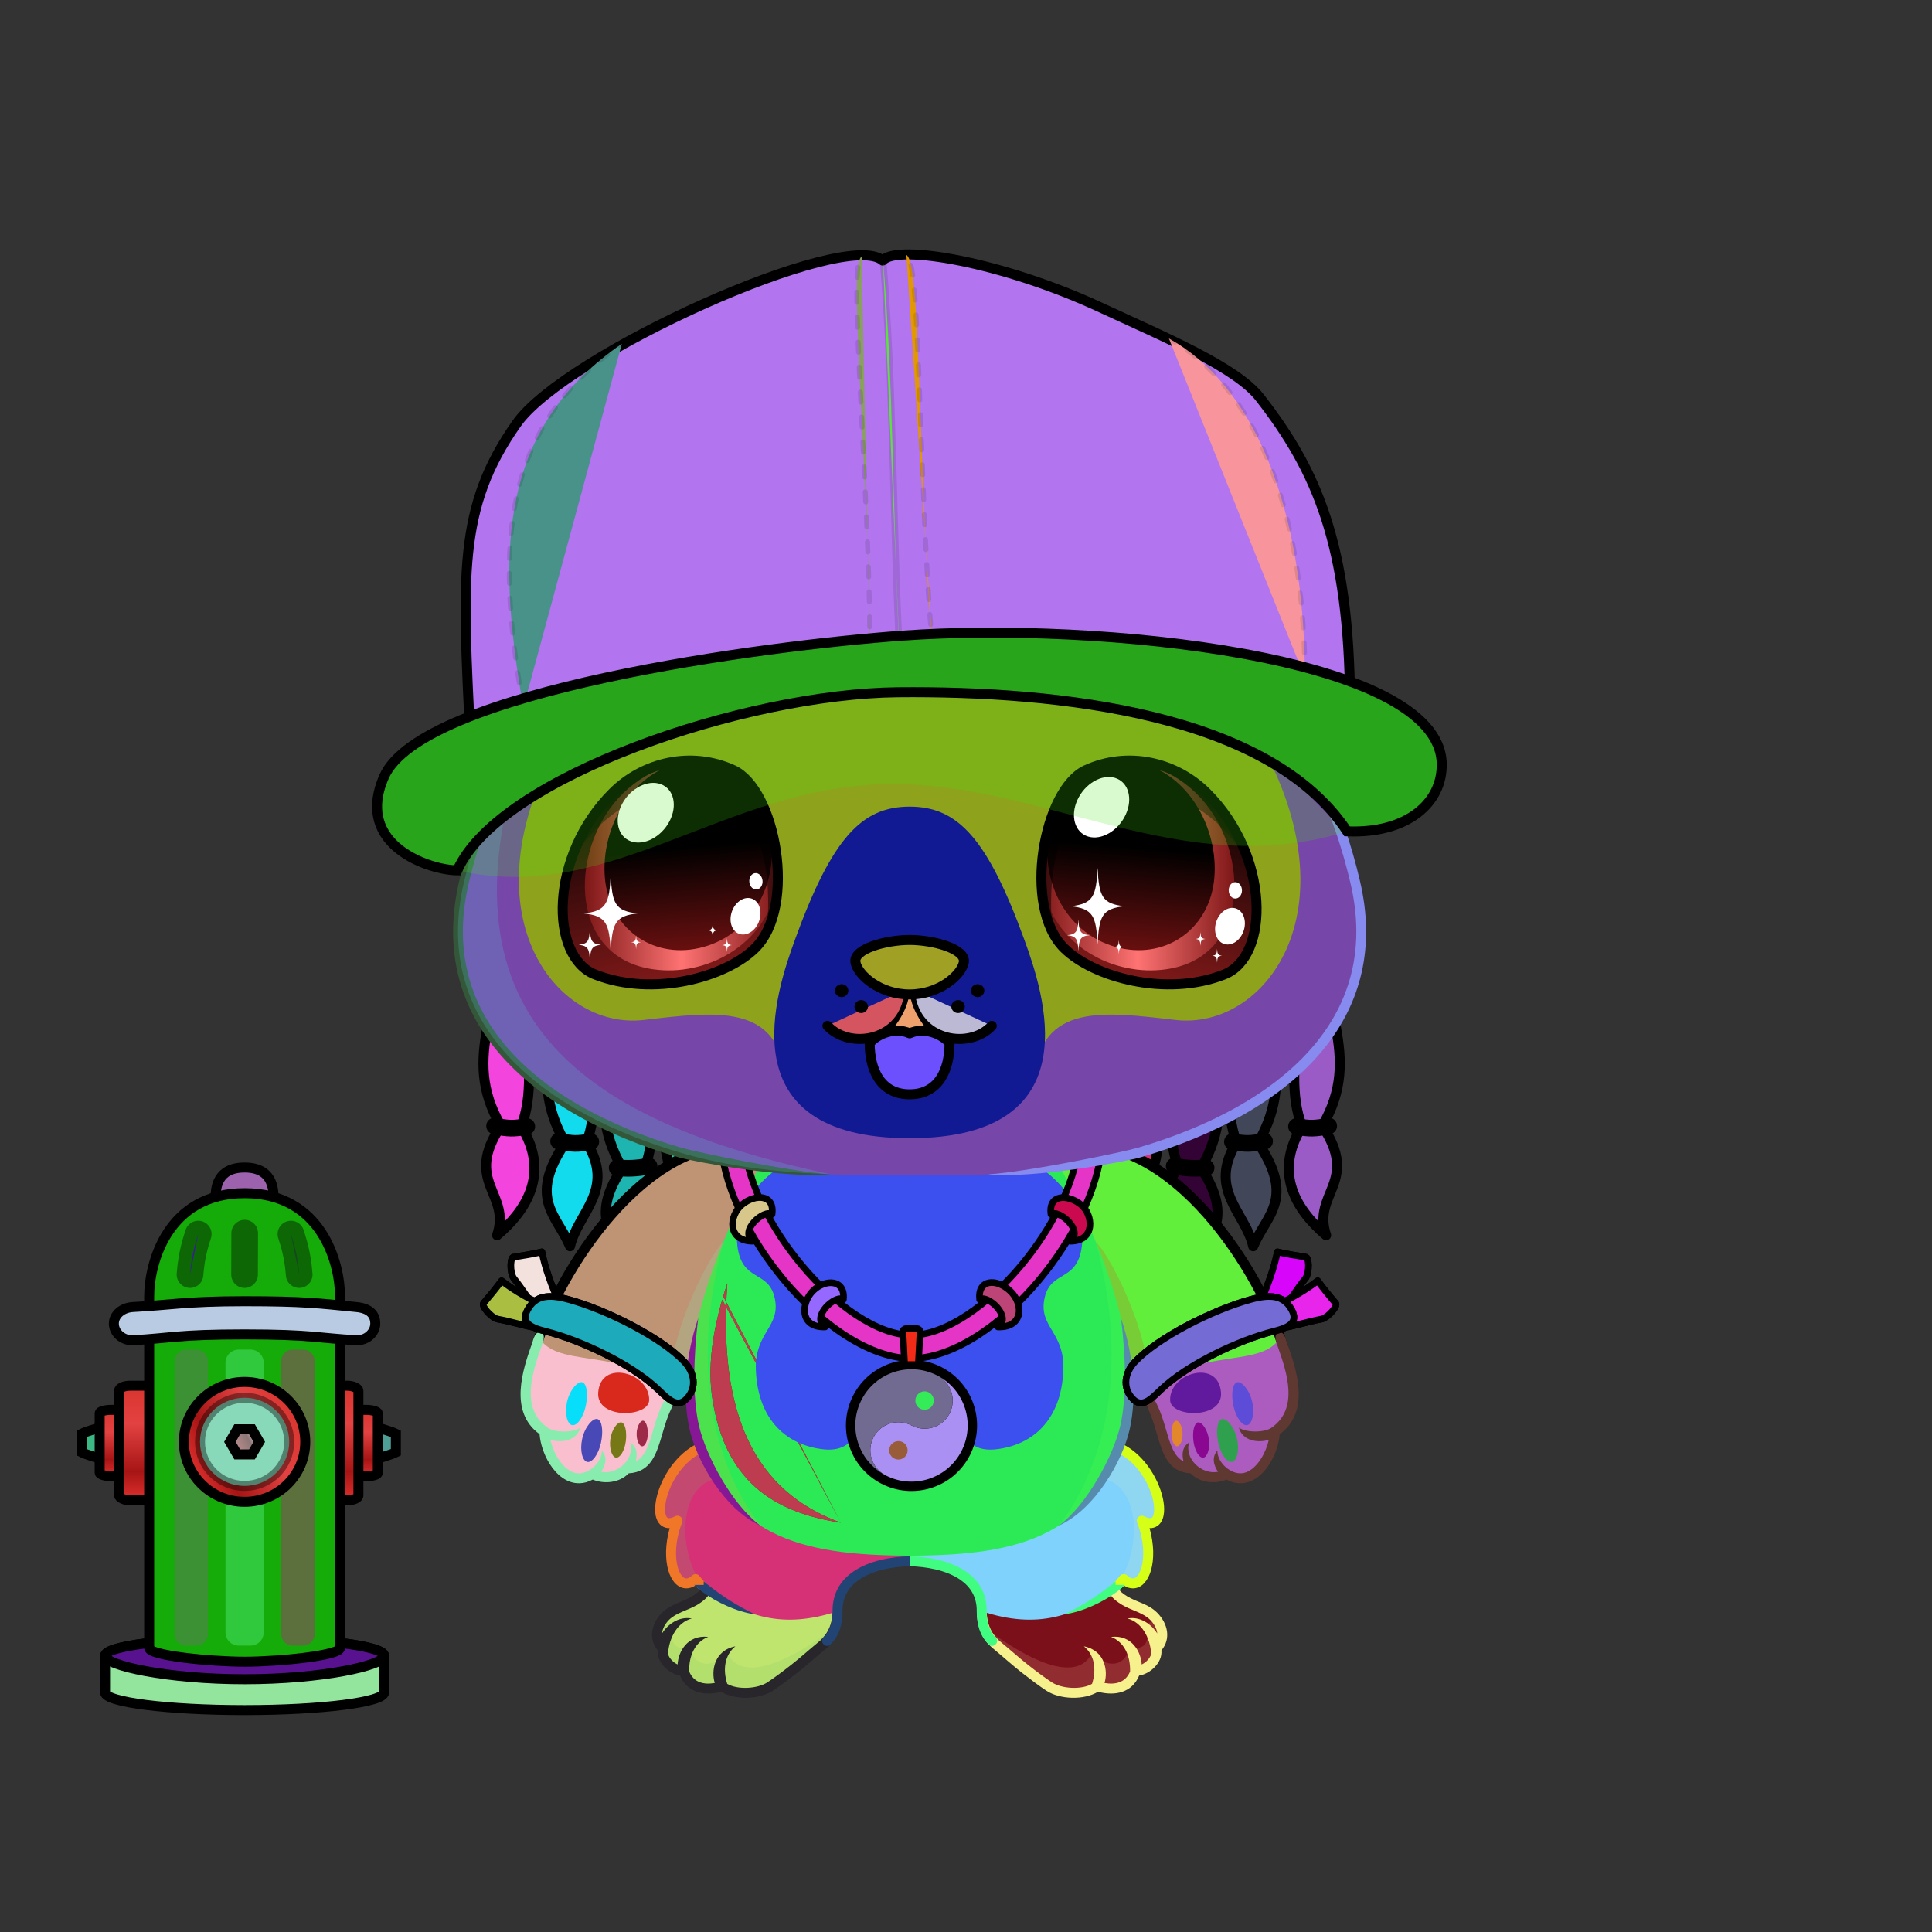 <svg xmlns="http://www.w3.org/2000/svg" xmlns:xlink="http://www.w3.org/1999/xlink" style="shape-rendering:geometricPrecision; text-rendering:geometricPrecision; image-rendering:optimizeQuality; fill-rule:evenodd; clip-rule:evenodd" version="1.1" viewBox="0 0 29000 29000" xml:space="preserve"><rect x="0" y="0" width="29000" height="29000" fill="#333333" stroke="none"/><defs><style type="text/css">.HairBack-Bear1fil423 {fill:url(#HairBack-Bear1id10)}
.HairBack-Bear1str0 {stroke:black;stroke-width:150;stroke-linecap:round;stroke-linejoin:round}
.HairBack-Bear1fil424 {fill:url(#HairBack-Bear1id120)}
.HairBack-Bear1fil425 {fill:url(#HairBack-Bear1id26)}
.HairBack-Bear1fil426 {fill:url(#HairBack-Bear1id560)}
.HairBack-Bear1fil22 {fill:none}
.HairBack-Bear1str8 {stroke:black;stroke-width:250;stroke-linecap:round;stroke-linejoin:round}
.HairBack-Bear1fil427 {fill:url(#HairBack-Bear1id1)}
.HairBack-Bear1fil428 {fill:url(#HairBack-Bear1id119)}
.HairBack-Bear1fil429 {fill:url(#HairBack-Bear1id24)}
.HairBack-Bear1fil430 {fill:url(#HairBack-Bear1id543)}
.Tail-Bear0fil22 {fill:none}
.RightFoot-Bear0fil35 {fill:#e8e8e8}
.RightFoot-Bear0fil14 {fill:black;fill-opacity:0.2}
.RightFoot-Bear0fil32 {fill:black;fill-rule:nonzero}
.RightLeg-Bear5fil441 {fill:url(#RightLeg-Bear5id150)}
.RightLeg-Bear5fil14 {fill:black;fill-opacity:0.2}
.RightLeg-Bear5fil32 {fill:black;fill-rule:nonzero}
.LeftFoot-Bear0fil35 {fill:#e8e8e8}
.LeftFoot-Bear0fil14 {fill:black;fill-opacity:0.2}
.LeftFoot-Bear0fil32 {fill:black;fill-rule:nonzero}
.LeftLeg-Bear5fil451 {fill:url(#LeftLeg-Bear5id315)}
.LeftLeg-Bear5fil14 {fill:black;fill-opacity:0.2}
.LeftLeg-Bear5fil32 {fill:black;fill-rule:nonzero}
.RightHand-Bear3fil452 {fill:url(#RightHand-Bear3id388)}
.RightHand-Bear3fil454 {fill:url(#RightHand-Bear3id183)}
.RightHand-Bear3fil14 {fill:black;fill-opacity:0.2}
.RightHand-Bear3fil22 {fill:none}
.RightHand-Bear3str0 {stroke:black;stroke-width:150;stroke-linecap:round;stroke-linejoin:round}
.RightPaw-Bear0fil457 {fill:#ceb9b9}
.RightPaw-Bear0fil32 {fill:black;fill-rule:nonzero}
.RightPaw-Bear0fil458 {fill:#A16A6A}
.LeftHand-Bear3fil465 {fill:url(#LeftHand-Bear3id386)}
.LeftHand-Bear3fil467 {fill:url(#LeftHand-Bear3id208)}
.LeftHand-Bear3fil14 {fill:black;fill-opacity:0.2}
.LeftHand-Bear3fil22 {fill:none}
.LeftHand-Bear3str0 {stroke:black;stroke-width:150;stroke-linecap:round;stroke-linejoin:round}
.LeftPaw-Bear0fil457 {fill:#ceb9b9}
.LeftPaw-Bear0fil32 {fill:black;fill-rule:nonzero}
.LeftPaw-Bear0fil458 {fill:#A16A6A}
.Body-Bear5fil476 {fill:url(#Body-Bear5id267)}
.Body-Bear5fil14 {fill:black;fill-opacity:0.2}
.Body-Bear5fil32 {fill:black;fill-rule:nonzero}
.Body-Bear5fil22 {fill:none}
.Body-Bear5fil482 {fill:url(#Body-Bear5id211)}
.Head-Bear8fil517 {fill:url(#Head-Bear8id321)}
.Head-Bear8fil32 {fill:black;fill-rule:nonzero}
.Head-Bear8fil14 {fill:black;fill-opacity:0.2}
.Head-Bear8fil527 {fill:url(#Head-Bear8id852)}
.Head-Bear8fil528 {fill:url(#Head-Bear8id600)}
.Mouth-Bear3fil100 {fill:black}
.Mouth-Bear3fil22 {fill:none}
.Mouth-Bear3str0 {stroke:black;stroke-width:150;stroke-linecap:round;stroke-linejoin:round}
.Mouth-Bear3fil151 {fill:#FF9999}
.Eyes-Bear4fil546 {fill:url(#Eyes-Bear4id878)}
.Eyes-Bear4fil547 {fill:url(#Eyes-Bear4id941)}
.Eyes-Bear4fil548 {fill:url(#Eyes-Bear4id819)}
.Eyes-Bear4fil152 {fill:white}
.Eyes-Bear4fil157 {fill:black;fill-opacity:0.502}
.Eyes-Bear4fil549 {fill:url(#Eyes-Bear4id1012)}
.Eyes-Bear4fil550 {fill:url(#Eyes-Bear4id942)}
.Eyes-Bear4fil551 {fill:url(#Eyes-Bear4id820)}
.Eyes-Bear4fil14 {fill:black;fill-opacity:0.2}
.Eyes-Bear4fil155 {fill:#3b3527}
.Eyes-Bear4fil22 {fill:none}
.Eyes-Bear4str4 {stroke:black;stroke-width:150}
.Moustache-Bear1fil100 {fill:black}
.Nose-Bear0fil598 {fill:url(#Nose-Bear0id451)}
.Nose-Bear0str0 {stroke:black;stroke-width:150;stroke-linecap:round;stroke-linejoin:round}
.BraceletLeather-Bigfil43new {fill:white;fill-opacity:0.2}
.BraceletLeather-Bigfil46new {fill:white;fill-rule:nonzero;fill-opacity:0.2}
.BraceletLeather-Bigfil51new {fill:url(#BraceletLeather-Bigid222new)}
.BraceletLeather-Bigstr3new {stroke:black;stroke-width:100;stroke-linecap:round;stroke-linejoin:round}
.BraceletLeather-Bigfil33new {fill:none}
.BraceletLeather-Bigfil52new {fill:url(#BraceletLeather-Bigid38new)}
.BraceletLeather-Bigfil53new {fill:url(#BraceletLeather-Bigid698new);fill-rule:nonzero}
.BraceletLeather-Bigstr4new {stroke:black;stroke-width:100}
.BraceletLeather-Bigfil47new {fill:none;fill-rule:nonzero}
.BraceletLeather-Bigfil54new {fill:url(#BraceletLeather-Bigid16new)}
.BraceletLeather-Bigfil55new {fill:url(#BraceletLeather-Bigid206new)}
.BraceletLeather-Bigfil56new {fill:url(#BraceletLeather-Bigid691new);fill-rule:nonzero}
.NecklaceYinYangfil225new {fill:url(#NecklaceYinYangid676new);fill-rule:nonzero}
.NecklaceYinYangfil46new {fill:white;fill-rule:nonzero;fill-opacity:0.2}
.NecklaceYinYangfil84new {fill:black}
.NecklaceYinYangfil83new {fill:white}
.NecklaceYinYangfil47new {fill:none;fill-rule:nonzero}
.NecklaceYinYangstr4new {stroke:black;stroke-width:100}
.NecklaceYinYangfil226new {fill:url(#NecklaceYinYangid677new);fill-rule:nonzero}
.NecklaceYinYangstr3new {stroke:black;stroke-width:100;stroke-linecap:round;stroke-linejoin:round}
.NecklaceYinYangfil227new {fill:url(#NecklaceYinYangid669new);fill-rule:nonzero}
.NecklaceYinYangfil228new {fill:url(#NecklaceYinYangid705new);fill-rule:nonzero}
.NecklaceYinYangfil229new {fill:url(#NecklaceYinYangid685new);fill-rule:nonzero}
.NecklaceYinYangfil230new {fill:url(#NecklaceYinYangid101new)}
.HatG-Bigfil14new {fill:black;fill-opacity:0.2}
.HatG-Bigfil642new {fill:url(#HatG-Bigid529new)}
.HatG-Bigfil643new {fill:url(#HatG-Bigid343new)}
.HatG-Bigfil644new {fill:url(#HatG-Bigid342new)}
.HatG-Bigfil645new {fill:url(#HatG-Bigid427new)}
.HatG-Bigfil646new {fill:url(#HatG-Bigid254new)}
.HatG-Bigfil647new {fill:url(#HatG-Bigid437new)}
.HatG-Bigfil33new {fill:none}
.HatG-Bigstr0new {stroke:black;stroke-width:150;stroke-linecap:round;stroke-linejoin:round}
.HatG-Bigfil639new {fill:none}
.HatG-Bigstr19new {stroke:black;stroke-width:100;stroke-opacity:0.102}
.HatG-Bigstr20new {stroke:black;stroke-width:75;stroke-linecap:round;stroke-linejoin:round;stroke-dasharray:150 225;stroke-opacity:0.102}
.HatG-Bigstr6new {stroke:black;stroke-width:150}
.AccessoryWaterHydrantfil32 {fill:#FF9E9E;fill-opacity:0.502}
.AccessoryWaterHydrantfil35 {fill:black;fill-opacity:0.4}
.AccessoryWaterHydrantfil25 {fill:url(#AccessoryWaterHydrantid35)}
.AccessoryWaterHydrantstr2 {stroke:black;stroke-width:150;stroke-linecap:round}
.AccessoryWaterHydrantfil26 {fill:url(#AccessoryWaterHydrantid50)}
.AccessoryWaterHydrantfil27 {fill:url(#AccessoryWaterHydrantid32)}
.AccessoryWaterHydrantfil28 {fill:url(#AccessoryWaterHydrantid74)}
.AccessoryWaterHydrantfil29 {fill:url(#AccessoryWaterHydrantid66)}
.AccessoryWaterHydrantfil30 {fill:url(#AccessoryWaterHydrantid34)}
.AccessoryWaterHydrantfil31 {fill:url(#AccessoryWaterHydrantid70)}
.AccessoryWaterHydrantstr3 {stroke:black;stroke-width:150;stroke-linecap:round;stroke-linejoin:round}
.AccessoryWaterHydrantfil2 {fill:none}
.AccessoryWaterHydrantstr4 {stroke:black;stroke-width:150}
.AccessoryWaterHydrantfil33 {fill:url(#AccessoryWaterHydrantid38)}
.AccessoryWaterHydrantfil34 {fill:url(#AccessoryWaterHydrantid57)}
.AccessoryWaterHydrantfil36 {fill:url(#AccessoryWaterHydrantid60)}
.AccessoryWaterHydrantfil37 {fill:url(#AccessoryWaterHydrantid54)}
.AccessoryWaterHydrantfil38 {fill:url(#AccessoryWaterHydrantid58)}
.AccessoryWaterHydrantfil39 {fill:none}
.AccessoryWaterHydrantstr5 {stroke:black;stroke-width:150;stroke-opacity:0.4}
.AccessoryWaterHydrantfil40 {fill:url(#AccessoryWaterHydrantid68)}
.AccessoryWaterHydrantstr1 {stroke:black;stroke-width:150}
.AccessoryWaterHydrantstr6 {stroke:black;stroke-width:400;stroke-linecap:round;stroke-linejoin:round;stroke-opacity:0.4}
</style><linearGradient gradientUnits="userSpaceOnUse" id="HairBack-Bear1id10" x1="7680.55" x2="7680.55" xlink:href="#HairBack-Bear1id1" y1="18541.7" y2="13821.1">
  </linearGradient><linearGradient gradientUnits="userSpaceOnUse" id="HairBack-Bear1id120" x1="8614.74" x2="8614.74" xlink:href="#HairBack-Bear1id1" y1="18706.5" y2="14009.2">
  </linearGradient><linearGradient gradientUnits="userSpaceOnUse" id="HairBack-Bear1id26" x1="9473.08" x2="9473.08" xlink:href="#HairBack-Bear1id1" y1="19130.5" y2="14390.8">
  </linearGradient><linearGradient gradientUnits="userSpaceOnUse" id="HairBack-Bear1id560" x1="10380.3" x2="10380.3" xlink:href="#HairBack-Bear1id1" y1="19562.9" y2="14823.2">
  </linearGradient><linearGradient gradientUnits="userSpaceOnUse" id="HairBack-Bear1id119" x1="18752.7" x2="18752.7" xlink:href="#HairBack-Bear1id1" y1="18706.5" y2="14009.2">
  </linearGradient><linearGradient gradientUnits="userSpaceOnUse" id="HairBack-Bear1id24" x1="17894.3" x2="17894.3" xlink:href="#HairBack-Bear1id1" y1="19130.5" y2="14390.8">
  </linearGradient><linearGradient gradientUnits="userSpaceOnUse" id="HairBack-Bear1id543" x1="16987.1" x2="16987.1" xlink:href="#HairBack-Bear1id1" y1="19562.9" y2="14823.2">
  </linearGradient><linearGradient gradientUnits="userSpaceOnUse" id="RightLeg-Bear5id150" x1="15526.7" x2="15526.7" y1="24311.8" y2="20742.8">
   <stop offset="0" style="stop-opacity:1; stop-color:#e8e8e8"/>
   <stop offset="0.278" style="stop-opacity:1; stop-color:#e8e8e8"/>
   <stop offset="1" style="stop-opacity:1; stop-color:#ceb9b9"/>
  </linearGradient><linearGradient gradientUnits="userSpaceOnUse" id="LeftLeg-Bear5id315" x1="11781" x2="11781" xlink:href="#LeftLeg-Bear5id150" y1="24311.8" y2="20742.8">
  </linearGradient><linearGradient gradientUnits="objectBoundingBox" id="RightHand-Bear3id388" x1="36.996%" x2="63.003%" xlink:href="#RightHand-Bear3id75" y1="2.665%" y2="97.335%">
  </linearGradient><linearGradient gradientUnits="userSpaceOnUse" id="RightHand-Bear3id183" x1="17314.5" x2="17314.5" xlink:href="#RightHand-Bear3id133" y1="18421.5" y2="20872.1">
  </linearGradient><linearGradient gradientUnits="objectBoundingBox" id="LeftHand-Bear3id386" x1="63.004%" x2="36.997%" xlink:href="#LeftHand-Bear3id75" y1="2.665%" y2="97.335%">
  </linearGradient><linearGradient gradientUnits="userSpaceOnUse" id="LeftHand-Bear3id208" x1="9993.14" x2="9993.14" xlink:href="#LeftHand-Bear3id133" y1="18421.5" y2="20872.1">
  </linearGradient><linearGradient gradientUnits="objectBoundingBox" id="Body-Bear5id267" x1="50%" x2="50%" xlink:href="#Body-Bear5id266" y1="0%" y2="100%">
  </linearGradient><linearGradient gradientUnits="userSpaceOnUse" id="Body-Bear5id211" x1="13653.8" x2="13653.8" y1="17305.4" y2="21758.8">
   <stop offset="0" style="stop-opacity:1; stop-color:#e4ebf2"/>
   <stop offset="0.722" style="stop-opacity:1; stop-color:#fdfeff"/>
   <stop offset="1" style="stop-opacity:1; stop-color:#fdfeff"/>
  </linearGradient><linearGradient gradientUnits="objectBoundingBox" id="Head-Bear8id321" x1="50%" x2="50%" y1="0%" y2="100%">
   <stop offset="0" style="stop-opacity:1; stop-color:#e8e8e8"/>
   <stop offset="0.58" style="stop-opacity:1; stop-color:#ceb9b9"/>
   <stop offset="1" style="stop-opacity:1; stop-color:#a88f8f"/>
  </linearGradient><linearGradient gradientUnits="userSpaceOnUse" id="Head-Bear8id852" x1="13653.8" x2="13653.8" xlink:href="#Head-Bear8id18" y1="8690.94" y2="16185.8">
  </linearGradient><linearGradient gradientUnits="userSpaceOnUse" id="Head-Bear8id600" x1="13653.8" x2="13653.8" xlink:href="#Head-Bear8id133" y1="17084.8" y2="12108.4">
  </linearGradient><linearGradient gradientUnits="userSpaceOnUse" id="Eyes-Bear4id878" x1="10420.7" x2="9701.8" xlink:href="#Eyes-Bear4id27" y1="14655.4" y2="11537.7">
  </linearGradient><linearGradient gradientUnits="userSpaceOnUse" id="Eyes-Bear4id941" x1="8807.8" x2="11648" xlink:href="#Eyes-Bear4id57" y1="12994.7" y2="12994.7">
  </linearGradient><linearGradient gradientUnits="userSpaceOnUse" id="Eyes-Bear4id819" x1="10223.5" x2="10438.8" xlink:href="#Eyes-Bear4id384" y1="11487" y2="14202">
  </linearGradient><linearGradient gradientUnits="userSpaceOnUse" id="Eyes-Bear4id1012" x1="16886.9" x2="17605.9" xlink:href="#Eyes-Bear4id27" y1="14655.4" y2="11537.7">
  </linearGradient><linearGradient gradientUnits="userSpaceOnUse" id="Eyes-Bear4id942" x1="18499.9" x2="15659.6" xlink:href="#Eyes-Bear4id57" y1="12994.7" y2="12994.7">
  </linearGradient><linearGradient gradientUnits="userSpaceOnUse" id="Eyes-Bear4id820" x1="17084.2" x2="16868.9" xlink:href="#Eyes-Bear4id384" y1="11487" y2="14202">
  </linearGradient><linearGradient gradientUnits="userSpaceOnUse" id="Nose-Bear0id451" x1="13653.8" x2="13653.8" y1="14108.6" y2="14926.9">
   <stop offset="0" style="stop-opacity:1; stop-color:#FFCCCC"/>
   <stop offset="1" style="stop-opacity:1; stop-color:#453F2C"/>
  </linearGradient><linearGradient gradientUnits="userSpaceOnUse" id="BraceletLeather-Bigid222new" x1="8086.3" x2="7982.38" xlink:href="#BraceletLeather-Bigid14new" y1="19659.1" y2="18801.5">
  </linearGradient><linearGradient gradientUnits="userSpaceOnUse" id="BraceletLeather-Bigid38new" x1="7999.57" x2="7492.63" xlink:href="#BraceletLeather-Bigid14new" y1="19911.5" y2="19246.5">
  </linearGradient><linearGradient gradientUnits="userSpaceOnUse" id="BraceletLeather-Bigid698new" x1="8077.58" x2="10215.1" xlink:href="#BraceletLeather-Bigid691new" y1="19870.6" y2="20648.6">
  </linearGradient><linearGradient gradientUnits="userSpaceOnUse" id="BraceletLeather-Bigid16new" x1="19221.4" x2="19325.3" xlink:href="#BraceletLeather-Bigid14new" y1="19659.1" y2="18801.5">
  </linearGradient><linearGradient gradientUnits="userSpaceOnUse" id="BraceletLeather-Bigid206new" x1="19308.1" x2="19815" xlink:href="#BraceletLeather-Bigid14new" y1="19911.5" y2="19246.5">
  </linearGradient><linearGradient gradientUnits="userSpaceOnUse" id="NecklaceYinYangid676new" x1="13681.9" x2="13681.9" xlink:href="#NecklaceYinYangid669new" y1="17208" y2="20390.5">
  </linearGradient><linearGradient gradientUnits="userSpaceOnUse" id="NecklaceYinYangid677new" x1="11189" x2="11399.5" xlink:href="#NecklaceYinYangid669new" y1="18603.5" y2="18002.2">
  </linearGradient><linearGradient gradientUnits="userSpaceOnUse" id="NecklaceYinYangid705new" x1="16170.9" x2="15961.3" xlink:href="#NecklaceYinYangid669new" y1="18602.8" y2="18004">
  </linearGradient><linearGradient gradientUnits="userSpaceOnUse" id="NecklaceYinYangid685new" x1="15099" x2="14900.7" xlink:href="#NecklaceYinYangid669new" y1="19895.5" y2="19273.3">
  </linearGradient><linearGradient gradientUnits="userSpaceOnUse" id="NecklaceYinYangid101new" x1="13681.9" x2="13681.9" y1="20483.4" y2="19943.6">
   <stop offset="0" style="stop-opacity:1; stop-color:#2B2A29"/>
   <stop offset="1" style="stop-opacity:1; stop-color:#fdfeff"/>
  </linearGradient><linearGradient gradientUnits="userSpaceOnUse" id="HatG-Bigid529new" x1="8219.73" x2="12747.1" xlink:href="#HatG-Bigid47new" y1="10311.4" y2="4652.1">
  </linearGradient><linearGradient gradientUnits="userSpaceOnUse" id="HatG-Bigid343new" x1="7053.36" x2="8726.51" xlink:href="#HatG-Bigid170new" y1="10394.6" y2="6237.08">
  </linearGradient><linearGradient gradientUnits="userSpaceOnUse" id="HatG-Bigid342new" x1="14549" x2="18995" xlink:href="#HatG-Bigid49new" y1="9735.67" y2="4635.8">
  </linearGradient><linearGradient gradientUnits="userSpaceOnUse" id="HatG-Bigid427new" x1="18474.5" x2="20022.9" xlink:href="#HatG-Bigid170new" y1="9943.7" y2="6096.21">
  </linearGradient><linearGradient gradientUnits="userSpaceOnUse" id="HatG-Bigid254new" x1="13651.1" x2="13651.1" xlink:href="#HatG-Bigid3new" y1="9496.41" y2="13064.4">
  </linearGradient><linearGradient gradientUnits="userSpaceOnUse" id="HatG-Bigid437new" x1="20882.3" x2="6419.94" xlink:href="#HatG-Bigid56new" y1="9943.89" y2="11805.4">
  </linearGradient><linearGradient gradientUnits="userSpaceOnUse" id="AccessoryWaterHydrantid35" x1="1412.61" x2="1346.62" y1="21900.7" y2="21420.5">
   <stop offset="0" style="stop-opacity:1; stop-color:#C79191"/>
   <stop offset="0.49" style="stop-opacity:1; stop-color:#8C7777"/>
   <stop offset="1" style="stop-opacity:1; stop-color:#EDCFCE"/>
  </linearGradient><linearGradient gradientUnits="userSpaceOnUse" id="AccessoryWaterHydrantid50" x1="1822.86" x2="1822.86" xlink:href="#AccessoryWaterHydrantid32" y1="22158.9" y2="21162.2">
  </linearGradient><linearGradient gradientUnits="userSpaceOnUse" id="AccessoryWaterHydrantid74" x1="5820.44" x2="5754.45" xlink:href="#AccessoryWaterHydrantid35" y1="21900.7" y2="21420.5">
  </linearGradient><linearGradient gradientUnits="userSpaceOnUse" id="AccessoryWaterHydrantid66" x1="5344.2" x2="5344.2" xlink:href="#AccessoryWaterHydrantid32" y1="22158.9" y2="21162.2">
  </linearGradient><linearGradient gradientUnits="userSpaceOnUse" id="AccessoryWaterHydrantid34" x1="5014.59" x2="5014.59" xlink:href="#AccessoryWaterHydrantid32" y1="22521" y2="20800.2">
  </linearGradient><linearGradient gradientUnits="userSpaceOnUse" id="AccessoryWaterHydrantid70" x1="1577.12" x2="5765.73" xlink:href="#AccessoryWaterHydrantid57" y1="25128.7" y2="25128.7">
  </linearGradient><linearGradient gradientUnits="userSpaceOnUse" id="AccessoryWaterHydrantid38" x1="3236.42" x2="4106.43" y1="17865.7" y2="17865.7">
   <stop offset="0" style="stop-opacity:1; stop-color:#DF302F"/>
   <stop offset="0.278" style="stop-opacity:1; stop-color:#860203"/>
   <stop offset="0.561" style="stop-opacity:1; stop-color:#A61514"/>
   <stop offset="0.78" style="stop-opacity:1; stop-color:#FF8C96"/>
   <stop offset="1" style="stop-opacity:1; stop-color:#D9342E"/>
  </linearGradient><linearGradient gradientUnits="userSpaceOnUse" id="AccessoryWaterHydrantid60" x1="1709.43" x2="5633.42" xlink:href="#AccessoryWaterHydrantid57" y1="19824.4" y2="19824.4">
  </linearGradient><linearGradient gradientUnits="userSpaceOnUse" id="AccessoryWaterHydrantid54" x1="2866.92" x2="4475.93" xlink:href="#AccessoryWaterHydrantid32" y1="22066.7" y2="21218.5">
  </linearGradient><linearGradient gradientUnits="userSpaceOnUse" id="AccessoryWaterHydrantid58" x1="3278.19" x2="4064.66" xlink:href="#AccessoryWaterHydrantid32" y1="21849.9" y2="21435.3">
  </linearGradient><linearGradient gradientUnits="userSpaceOnUse" id="AccessoryWaterHydrantid68" x1="3485.88" x2="3856.97" y1="21740.4" y2="21544.8">
   <stop offset="0" style="stop-opacity:1; stop-color:#C79191"/>
   <stop offset="0.671" style="stop-opacity:1; stop-color:#8C7777"/>
   <stop offset="1" style="stop-opacity:1; stop-color:#EDCFCE"/>
  </linearGradient><linearGradient gradientUnits="userSpaceOnUse" id="HairBack-Bear1id1" x1="19686.9" x2="19686.9" y1="18541.7" y2="13821.1">
   <stop offset="0" style="stop-opacity:1; stop-color:#f3f3f3"/>
   <stop offset="0.18" style="stop-opacity:1; stop-color:#f3f3f3"/>
   <stop offset="1" style="stop-opacity:1; stop-color:#d9c3c3"/>
  </linearGradient><linearGradient gradientUnits="userSpaceOnUse" id="LeftLeg-Bear5id150" x1="15526.7" x2="15526.7" y1="24311.8" y2="20742.8">
   <stop offset="0" style="stop-opacity:1; stop-color:#e8e8e8"/>
   <stop offset="0.278" style="stop-opacity:1; stop-color:#e8e8e8"/>
   <stop offset="1" style="stop-opacity:1; stop-color:#ceb9b9"/>
  </linearGradient><linearGradient gradientUnits="userSpaceOnUse" id="RightHand-Bear3id75" x1="17042.3" x2="17994.1" y1="17293.3" y2="21110.7">
   <stop offset="0" style="stop-opacity:1; stop-color:#a88f8f"/>
   <stop offset="0.078" style="stop-opacity:1; stop-color:#a88f8f"/>
   <stop offset="0.769" style="stop-opacity:1; stop-color:#ceb9b9"/>
   <stop offset="1" style="stop-opacity:1; stop-color:#ceb9b9"/>
  </linearGradient><linearGradient gradientUnits="userSpaceOnUse" id="RightHand-Bear3id133" x1="13681.9" x2="13681.9" y1="17844" y2="15520.7">
   <stop offset="0" style="stop-opacity:1; stop-color:#e4ebf2"/>
   <stop offset="1" style="stop-opacity:1; stop-color:#fdfeff"/>
  </linearGradient><linearGradient gradientUnits="userSpaceOnUse" id="LeftHand-Bear3id75" x1="17042.3" x2="17994.1" y1="17293.3" y2="21110.7">
   <stop offset="0" style="stop-opacity:1; stop-color:#a88f8f"/>
   <stop offset="0.078" style="stop-opacity:1; stop-color:#a88f8f"/>
   <stop offset="0.769" style="stop-opacity:1; stop-color:#ceb9b9"/>
   <stop offset="1" style="stop-opacity:1; stop-color:#ceb9b9"/>
  </linearGradient><linearGradient gradientUnits="userSpaceOnUse" id="LeftHand-Bear3id133" x1="13681.9" x2="13681.9" y1="17844" y2="15520.7">
   <stop offset="0" style="stop-opacity:1; stop-color:#e4ebf2"/>
   <stop offset="1" style="stop-opacity:1; stop-color:#fdfeff"/>
  </linearGradient><linearGradient gradientUnits="userSpaceOnUse" id="Body-Bear5id266" x1="13653.8" x2="13653.8" y1="17442" y2="23250.9">
   <stop offset="0" style="stop-opacity:1; stop-color:#a88f8f"/>
   <stop offset="0.059" style="stop-opacity:1; stop-color:#a88f8f"/>
   <stop offset="0.529" style="stop-opacity:1; stop-color:#ceb9b9"/>
   <stop offset="1" style="stop-opacity:1; stop-color:#e8e8e8"/>
  </linearGradient><linearGradient gradientUnits="userSpaceOnUse" id="Head-Bear8id18" x1="10235.1" x2="10235.1" y1="19681.2" y2="17649.5">
   <stop offset="0" style="stop-opacity:1; stop-color:#615a4a"/>
   <stop offset="1" style="stop-opacity:1; stop-color:#3b3527"/>
  </linearGradient><linearGradient gradientUnits="userSpaceOnUse" id="Head-Bear8id133" x1="13681.9" x2="13681.9" y1="17844" y2="15520.7">
   <stop offset="0" style="stop-opacity:1; stop-color:#e4ebf2"/>
   <stop offset="1" style="stop-opacity:1; stop-color:#fdfeff"/>
  </linearGradient><linearGradient gradientUnits="userSpaceOnUse" id="Eyes-Bear4id27" x1="16937.6" x2="16937.6" y1="14961.3" y2="11448.6">
   <stop offset="0" style="stop-opacity:1; stop-color:#801919"/>
   <stop offset="1" style="stop-opacity:1; stop-color:black"/>
  </linearGradient><linearGradient gradientUnits="objectBoundingBox" id="Eyes-Bear4id57" x1="100%" x2="0%" y1="50%" y2="50%">
   <stop offset="0" style="stop-opacity:1; stop-color:#801919"/>
   <stop offset="0.502" style="stop-opacity:1; stop-color:#ff7373"/>
   <stop offset="1" style="stop-opacity:1; stop-color:#801919"/>
  </linearGradient><linearGradient gradientUnits="userSpaceOnUse" id="Eyes-Bear4id384" x1="16417.8" x2="16417.8" y1="11784.3" y2="14068.5">
   <stop offset="0" style="stop-opacity:1; stop-color:black"/>
   <stop offset="0.45" style="stop-opacity:1; stop-color:black"/>
   <stop offset="1" style="stop-opacity:1; stop-color:#660f0f"/>
  </linearGradient><linearGradient gradientUnits="userSpaceOnUse" id="BraceletLeather-Bigid14new" x1="8682.96" x2="8745.92" y1="19682.8" y2="19053.1">
   <stop offset="0" style="stop-opacity:1; stop-color:#683501"/>
   <stop offset="1" style="stop-opacity:1; stop-color:#B08227"/>
  </linearGradient><linearGradient gradientUnits="userSpaceOnUse" id="BraceletLeather-Bigid691new" x1="19230.1" x2="17092.5" y1="19870.6" y2="20648.6">
   <stop offset="0" style="stop-opacity:1; stop-color:#643300"/>
   <stop offset="0.322" style="stop-opacity:1; stop-color:#B5872A"/>
   <stop offset="1" style="stop-opacity:1; stop-color:#643200"/>
  </linearGradient><linearGradient gradientUnits="userSpaceOnUse" id="NecklaceYinYangid669new" x1="12270.9" x2="12467.6" y1="19894.7" y2="19277.5">
   <stop offset="0" style="stop-opacity:1; stop-color:#643300"/>
   <stop offset="1" style="stop-opacity:1; stop-color:#AB7D2D"/>
  </linearGradient><linearGradient gradientUnits="userSpaceOnUse" id="HatG-Bigid47new" x1="8773.38" x2="12925.9" y1="10563.5" y2="5372.75">
   <stop offset="0" style="stop-opacity:1; stop-color:#CCCCD0"/>
   <stop offset="1" style="stop-opacity:1; stop-color:#F2F2F6"/>
  </linearGradient><linearGradient gradientUnits="userSpaceOnUse" id="HatG-Bigid170new" x1="18179.1" x2="19599.3" y1="10226.2" y2="6697.29">
   <stop offset="0" style="stop-opacity:1; stop-color:#15153B"/>
   <stop offset="1" style="stop-opacity:1; stop-color:#4A47A1"/>
  </linearGradient><linearGradient gradientUnits="userSpaceOnUse" id="HatG-Bigid49new" x1="14578.6" x2="18656.5" y1="10035.4" y2="5357.8">
   <stop offset="0" style="stop-opacity:1; stop-color:#DBDBE0"/>
   <stop offset="0.749" style="stop-opacity:1; stop-color:white"/>
   <stop offset="1" style="stop-opacity:1; stop-color:white"/>
  </linearGradient><linearGradient gradientUnits="userSpaceOnUse" id="HatG-Bigid3new" x1="13755" x2="13755" y1="9815.97" y2="13088.5">
   <stop offset="0" style="stop-opacity:1; stop-color:#15153B"/>
   <stop offset="1" style="stop-opacity:1; stop-color:#080814"/>
  </linearGradient><linearGradient gradientUnits="userSpaceOnUse" id="HatG-Bigid56new" x1="20387.5" x2="7122.61" y1="10226.4" y2="11933.8">
   <stop offset="0" style="stop-opacity:1; stop-color:#6666CC"/>
   <stop offset="1" style="stop-opacity:1; stop-color:#3D3B78"/>
  </linearGradient><linearGradient gradientUnits="userSpaceOnUse" id="AccessoryWaterHydrantid32" x1="2152.47" x2="2152.47" y1="22521" y2="20800.2">
   <stop offset="0" style="stop-opacity:1; stop-color:#DF302F"/>
   <stop offset="0.251" style="stop-opacity:1; stop-color:#A61514"/>
   <stop offset="0.671" style="stop-opacity:1; stop-color:#E34242"/>
   <stop offset="1" style="stop-opacity:1; stop-color:#D9342E"/>
  </linearGradient><linearGradient gradientUnits="userSpaceOnUse" id="AccessoryWaterHydrantid57" x1="2239.15" x2="5103.7" y1="21426.4" y2="21426.4">
   <stop offset="0" style="stop-opacity:1; stop-color:#DF302F"/>
   <stop offset="0.278" style="stop-opacity:1; stop-color:#860203"/>
   <stop offset="0.561" style="stop-opacity:1; stop-color:#A61514"/>
   <stop offset="0.78" style="stop-opacity:1; stop-color:#FC606D"/>
   <stop offset="1" style="stop-opacity:1; stop-color:#D9342E"/>
  </linearGradient></defs><g id="AccessoryWaterHydrant">
  <g id="_3081483343424">
   <path class="AccessoryWaterHydrantfil25 AccessoryWaterHydrantstr2" d="M1534 21913c-74,-37 -235,-75 -308,-113 0,-470 0,192 0,-279 73,-38 234,-75 308,-113 0,546 0,-41 0,505z" style="fill:#3cb885"/>
   <rect class="AccessoryWaterHydrantfil26 AccessoryWaterHydrantstr2" height="997" rx="179" ry="51" width="654" x="1496" y="21162"/>
   <rect class="AccessoryWaterHydrantfil27 AccessoryWaterHydrantstr2" height="1721" rx="169" ry="75" width="731" x="1787" y="20800"/>
   <path class="AccessoryWaterHydrantfil28 AccessoryWaterHydrantstr2" d="M5633 21913c74,-37 235,-75 309,-113 0,-470 0,192 0,-279 -74,-38 -235,-75 -309,-113 0,546 0,-41 0,505z" style="fill:#4f9e96"/>
   <rect class="AccessoryWaterHydrantfil29 AccessoryWaterHydrantstr2" height="997" rx="179" ry="51" width="654" x="5017" y="21162"/>
   <rect class="AccessoryWaterHydrantfil30 AccessoryWaterHydrantstr2" height="1721" rx="169" ry="75" width="731" x="4649" y="20800"/>
   <path class="AccessoryWaterHydrantfil31 AccessoryWaterHydrantstr3" d="M5766 25404l0 -550c0,-147 -938,-265 -2095,-265 -1156,0 -2094,118 -2094,265l0 550c0,146 938,265 2094,265 1157,0 2095,-119 2095,-265z" style="fill:#93e59e"/>
   <path class="AccessoryWaterHydrantfil32" d="M3671 24589c1157,0 2095,118 2095,265 0,146 -938,352 -2095,352 -1156,0 -2094,-206 -2094,-352 0,-147 938,-265 2094,-265z" style="fill:#15e24e"/>
   <path class="AccessoryWaterHydrantfil2 AccessoryWaterHydrantstr4" d="M3671 24589c1157,0 2095,118 2095,265 0,146 -938,352 -2095,352 -1156,0 -2094,-206 -2094,-352 0,-147 938,-265 2094,-265z" style="fill:#58128f"/>
   <path class="AccessoryWaterHydrantfil33 AccessoryWaterHydrantstr3" d="M3671 17525c-415,0 -435,312 -435,457 0,145 0,114 0,222 0,15 83,-54 435,-54 353,0 435,69 435,54 0,-108 0,-77 0,-222 0,-145 -19,-457 -435,-457z" style="fill:#9c62ad"/>
   <path class="AccessoryWaterHydrantfil34 AccessoryWaterHydrantstr3" d="M3671 17910c-1161,0 -1432,1058 -1432,1550l0 480 0 273 0 4523c0,115 924,207 1432,207 509,0 1433,-92 1433,-207l0 -4523 0 -273 0 -480c0,-492 -271,-1550 -1433,-1550z" style="fill:#15ab08"/>
   <path class="AccessoryWaterHydrantfil35" d="M3583 24701l177 0c109,0 198,-88 198,-197l0 -4049c0,-108 -89,-197 -198,-197l-177 0c-109,0 -198,89 -198,197l0 4049c0,109 89,197 198,197z" style="fill:#59f58f"/>
   <path class="AccessoryWaterHydrantfil35" d="M4394 24701l156 0c95,0 173,-77 173,-172l0 -4098c0,-96 -78,-173 -173,-173l-156 0c-95,0 -173,77 -173,173l0 4098c0,95 78,172 173,172z" style="fill:#c4178b"/>
   <path class="AccessoryWaterHydrantfil35" d="M2793 24701l155 0c96,0 173,-77 173,-172l0 -4098c0,-96 -77,-173 -173,-173l-155 0c-95,0 -173,77 -173,173l0 4098c0,95 78,172 173,172z" style="fill:#796a78"/>
   <path class="AccessoryWaterHydrantfil36 AccessoryWaterHydrantstr3" d="M1996 20117c559,-29 654,-87 1675,-87 1021,0 1117,58 1676,87 157,8 286,-112 286,-249 0,0 0,0 0,0 0,-137 -85,-230 -286,-249 -556,-55 -791,-87 -1676,-87 -885,0 -1116,58 -1675,87 -157,8 -287,112 -287,249 0,0 0,0 0,0 0,137 130,257 287,249z" style="fill:#b9cbe3"/>
   <ellipse class="AccessoryWaterHydrantfil37 AccessoryWaterHydrantstr4" cx="3671" cy="21643" rx="911" ry="900"/>
   <ellipse class="AccessoryWaterHydrantfil38 AccessoryWaterHydrantstr4" cx="3671" cy="21643" rx="445" ry="440"/>
   <path class="AccessoryWaterHydrantfil39 AccessoryWaterHydrantstr5" d="M3671 22304c370,0 670,-296 670,-661 0,-366 -300,-662 -670,-662 -369,0 -669,296 -669,662 0,365 300,661 669,661z" style="fill:#87d9ba"/>
   <polygon class="AccessoryWaterHydrantfil40 AccessoryWaterHydrantstr1" points="3892,21643 3837,21737 3782,21831 3671,21831 3561,21831 3506,21737 3451,21643 3506,21548 3561,21454 3671,21454 3782,21454 3837,21548 "/>
   <path class="AccessoryWaterHydrantfil39 AccessoryWaterHydrantstr6" d="M2852 19132c23,-315 94,-510 124,-608" style="fill:#593be9"/>
   <path class="AccessoryWaterHydrantfil39 AccessoryWaterHydrantstr6" d="M4491 19132c-23,-315 -94,-510 -124,-608" style="fill:#26743a"/>
   <line class="AccessoryWaterHydrantfil39 AccessoryWaterHydrantstr6" x1="3671" x2="3673" y1="19132" y2="18510"/>
  </g>
 </g><g id="HairBack-Bear1">
 <animateTransform additive="sum" attributeName="transform" dur="10" repeatCount="indefinite" type="translate" values="0;0 200;0;0 200;0;0 200;0;0 200;0"/>
  <path class="HairBack-Bear1fil423 HairBack-Bear1str0" d="M7485 13841c124,1252 -596,1980 33,3059 -566,847 159,1009 -57,1642 430,-364 803,-920 364,-1635 355,-938 -273,-2065 280,-3085 -213,-5 -408,24 -620,19z" style="fill:#f344de"/>
  <path class="HairBack-Bear1fil424 HairBack-Bear1str0" d="M8403 14030c125,1252 -549,2044 81,3123 -567,847 -121,1089 72,1554 119,-509 689,-846 249,-1560 355,-939 -335,-2117 218,-3137 -212,-5 -407,25 -620,20z" style="fill:#12dbed"/>
  <path class="HairBack-Bear1fil425 HairBack-Bear1str0" d="M9259 14411c125,1252 -549,2045 81,3124 -566,847 -10,1131 183,1595 118,-508 600,-905 160,-1619 355,-939 -356,-2100 196,-3120 -212,-5 -407,25 -620,20z" style="fill:#1eb4b0"/>
  <path class="HairBack-Bear1fil426 HairBack-Bear1str0" d="M10167 14844c124,1252 -550,2044 80,3123 -566,847 -10,1131 183,1596 118,-508 496,-906 56,-1620 355,-938 -252,-2099 301,-3119 -213,-5 -408,24 -620,20z" style="fill:#2dc5a8"/>
  <path class="HairBack-Bear1fil22 HairBack-Bear1str8" d="M7424 16901c205,41 277,44 483,8" style="fill:#855785"/>
  <path class="HairBack-Bear1fil22 HairBack-Bear1str8" d="M8385 17130c206,41 278,44 483,8" style="fill:#a3bd60"/>
  <path class="HairBack-Bear1fil22 HairBack-Bear1str8" d="M9264 17529c164,13 273,12 479,-25" style="fill:#e3584a"/>
  <path class="HairBack-Bear1fil427 HairBack-Bear1str0" d="M19883 13841c-125,1252 596,1980 -34,3059 566,847 -159,1009 57,1642 -430,-364 -803,-920 -363,-1635 -355,-938 272,-2065 -280,-3085 212,-5 407,24 620,19z" style="fill:#9b5bc6"/>
  <path class="HairBack-Bear1fil428 HairBack-Bear1str0" d="M18964 14030c-124,1252 550,2044 -80,3123 566,847 120,1089 -73,1554 -118,-509 -689,-846 -249,-1560 -355,-939 335,-2117 -218,-3137 213,-5 408,25 620,20z" style="fill:#414758"/>
  <path class="HairBack-Bear1fil429 HairBack-Bear1str0" d="M18108 14411c-125,1252 549,2045 -80,3124 566,847 10,1131 -183,1595 -119,-508 -601,-905 -161,-1619 -355,-939 357,-2100 -196,-3120 212,-5 408,25 620,20z" style="fill:#340335"/>
  <path class="HairBack-Bear1fil430 HairBack-Bear1str0" d="M17201 14844c-125,1252 549,2044 -81,3123 567,847 10,1131 -183,1596 -118,-508 -495,-906 -55,-1620 -356,-938 251,-2099 -301,-3119 212,-5 407,24 620,20z" style="fill:#d93079"/>
  <path class="HairBack-Bear1fil22 HairBack-Bear1str8" d="M19944 16901c-206,41 -278,44 -483,8" style="fill:#60d85d"/>
  <path class="HairBack-Bear1fil22 HairBack-Bear1str8" d="M18982 17130c-205,41 -278,44 -483,8" style="fill:#659629"/>
  <path class="HairBack-Bear1fil22 HairBack-Bear1str8" d="M18104 17529c-164,13 -274,12 -479,-25" style="fill:#c7fa8f"/>
 </g><g id="Tail-Bear0">
  <rect class="Tail-Bear0fil22" height="1129" width="1129" x="13089" y="21055"/>
 </g><g id="RightFoot-Bear0">
  <path class="RightFoot-Bear0fil35" d="M17045 25080c-66,213 -260,328 -578,232 -82,82 -466,170 -720,2 -241,-159 -607,-457 -720,-564 -96,-91 -335,-220 -291,-565 777,87 1299,173 1927,-306 18,146 320,205 479,267 233,89 426,392 211,604 42,135 -122,330 -308,330z" style="fill:#7b101b"/>
  <path class="RightFoot-Bear0fil14" d="M16490 25327c320,133 480,-45 565,-254 204,-15 307,-138 301,-308 28,-45 52,-79 86,-174 31,-139 -54,-325 -125,-351 31,144 -137,125 -191,129 232,292 -30,451 -178,321 -4,299 -321,400 -555,107 -111,282 -514,451 -1612,-364 1095,1261 1346,941 1709,894z" style="fill:#ec9b82"/>
  <path class="RightFoot-Bear0fil32" d="M16963 25089c-68,167 -221,202 -384,173 53,-171 15,-486 -309,-550 160,131 191,345 122,563 -153,91 -454,76 -604,-23 -105,-69 -235,-166 -357,-262 -142,-112 -270,-229 -408,-342 -98,-80 -205,-212 -213,-454 5,-41 -24,-78 -65,-83 -41,-5 -84,23 -83,65 7,344 143,486 266,587 138,114 267,232 411,345 124,97 257,197 366,269 205,135 567,145 776,17 252,66 509,18 618,-243 169,-27 352,-197 334,-378 149,-177 94,-405 -60,-562 -136,-138 -294,-154 -454,-250 -66,-40 -120,-83 -125,-121l-137 73c20,64 119,137 185,176 138,83 316,117 424,227 53,54 98,127 105,203 -87,-137 -253,-261 -447,-225 213,57 340,284 356,532 -17,67 -81,130 -143,158 -9,-180 -141,-449 -459,-414 197,78 290,282 285,519z" style="fill:#f7f18d"/>
 </g><g id="LeftFoot-Bear0">
  <path class="LeftFoot-Bear0fil35" d="M10263 25080c66,213 260,328 578,232 82,82 466,170 720,2 241,-159 607,-457 719,-564 96,-91 336,-220 292,-565 -777,87 -1299,173 -1927,-306 -19,146 -321,205 -479,267 -233,89 -427,392 -211,604 -42,135 121,330 308,330z" style="fill:#bfe56f"/>
  <path class="LeftFoot-Bear0fil14" d="M10817 25327c-320,133 -479,-45 -565,-254 -203,-15 -307,-138 -301,-308 -27,-45 -52,-79 -85,-174 -32,-139 54,-325 124,-351 -30,144 137,125 192,129 -233,292 29,451 178,321 4,299 321,400 554,107 112,282 515,451 1613,-364 -1095,1261 -1346,941 -1710,894z" style="fill:#84ca65"/>
  <path class="LeftFoot-Bear0fil32" d="M10345 25089c68,167 220,202 384,173 -54,-171 -16,-486 309,-550 -160,131 -191,345 -122,563 153,91 454,76 604,-23 104,-69 234,-166 356,-262 143,-112 271,-229 409,-342 97,-80 205,-212 213,-454 -5,-41 24,-78 65,-83 41,-5 84,23 83,65 -7,344 -143,486 -266,587 -139,114 -268,232 -411,345 -124,97 -258,197 -367,269 -205,135 -567,145 -776,17 -251,66 -509,18 -617,-243 -169,-27 -352,-197 -335,-378 -149,-177 -93,-405 61,-562 136,-138 294,-154 454,-250 66,-40 120,-83 125,-121l137 73c-20,64 -120,137 -185,176 -139,83 -316,117 -425,227 -53,54 -97,127 -104,203 86,-137 252,-261 447,-225 -213,57 -341,284 -357,532 18,67 82,130 144,158 8,-180 141,-449 459,-414 -197,78 -291,282 -285,519z" style="fill:#28252b"/>
 </g><g id="RightLeg-Bear5">
  <path class="RightLeg-Bear5fil441" d="M13654 20747c651,0 2263,-52 2620,230 176,139 317,359 537,761 616,307 787,1332 328,1088 233,604 3,1128 -272,877 -48,50 -98,94 -148,132 -578,425 -1151,626 -1983,350 7,-583 -643,-742 -1082,-749l0 -2689z" style="fill:#7fd2fc"/>
  <path class="RightLeg-Bear5fil14" d="M16624 21411c57,94 118,202 187,327 616,307 787,1332 328,1088 233,604 3,1128 -272,877 -35,37 -71,70 -108,100 373,-493 383,-1493 -205,-1608 -112,-39 -358,-534 -110,-904 60,38 120,79 180,120z" style="fill:#cee9c7"/>
  <path class="RightLeg-Bear5fil32" d="M16798 21645c-37,-18 -82,-3 -100,34 -18,37 -3,82 34,100 2,1 25,14 43,24 10,6 18,11 24,14 296,159 477,496 517,744 10,61 11,115 3,157 -6,32 -16,54 -31,64 -20,13 -57,8 -114,-22 -36,-20 -82,-6 -101,31 -11,19 -11,42 -4,62l0 0c103,265 111,511 65,674l0 0c-17,57 -39,102 -65,131 -20,22 -41,35 -63,35 -25,0 -55,-14 -88,-45 -31,-28 -78,-26 -106,5 -28,31 -62,80 -95,106 -32,27 -43,60 -16,92 26,32 73,37 105,10 19,-15 38,-32 59,-51l9 -8c44,28 89,40 133,40 66,0 125,-30 173,-84 42,-47 75,-111 98,-190l0 0 0 0c45,-160 47,-385 -23,-630 45,2 84,-10 116,-32 50,-33 82,-89 95,-160 12,-59 11,-131 -2,-209 -47,-283 -254,-670 -594,-852l-22 -13c-18,-10 -41,-23 -50,-27z" style="fill:#d5ff16"/>
  <path class="RightLeg-Bear5fil32" d="M16690 23782c-238,187 -417,303 -711,449 260,-35 573,-178 785,-337 42,-32 83,-66 122,-104l-141 0 0 -55c-18,17 -37,32 -55,47zm-1745 794c71,68 -33,176 -104,108 -135,-130 -182,-317 -180,-500 3,-218 -99,-369 -246,-471 -213,-147 -519,-198 -761,-203l0 -149 1 0c265,5 604,62 845,229 186,129 314,320 310,596 -1,139 31,290 135,390z" style="fill:#40fd81"/>
 </g><g id="LeftLeg-Bear5">
  <path class="LeftLeg-Bear5fil451" d="M13654 20747c-651,0 -2264,-52 -2620,230 -176,139 -318,359 -537,761 -616,307 -787,1332 -328,1088 -234,604 -4,1128 272,877 47,50 97,94 148,132 578,425 1150,626 1983,350 -7,-583 642,-742 1082,-749l0 -2689z" style="fill:#d63077"/>
  <path class="LeftLeg-Bear5fil14" d="M10683 21411c-56,94 -117,202 -186,327 -616,307 -787,1332 -328,1088 -234,604 -4,1128 272,877 35,37 71,70 108,100 -374,-493 -383,-1493 205,-1608 111,-39 358,-534 109,-904 -59,38 -119,79 -180,120z" style="fill:#7bb25d"/>
  <path class="LeftLeg-Bear5fil32" d="M10509 21645c37,-18 82,-3 101,34 18,37 3,82 -34,100 -2,1 -25,14 -43,24 -10,6 -19,11 -25,14 -295,159 -476,496 -517,744 -10,61 -11,115 -3,157 7,32 17,54 31,64 20,13 57,8 115,-22 36,-20 81,-6 101,31 10,19 11,42 3,62l0 0c-102,265 -110,511 -64,674l0 0c16,57 39,102 65,131 19,22 41,35 62,35 25,0 55,-14 89,-45 31,-28 78,-26 106,5 28,31 62,80 95,106 32,27 42,60 16,92 -26,32 -73,37 -106,10 -18,-15 -38,-32 -58,-51l-9 -8c-45,28 -90,40 -133,40 -66,0 -125,-30 -174,-84 -41,-47 -75,-111 -97,-190l0 0 0 0c-45,-160 -47,-385 22,-630 -44,2 -83,-10 -116,-32 -50,-33 -81,-89 -95,-160 -11,-59 -10,-131 3,-209 46,-283 254,-670 593,-852l23 -13c18,-10 41,-23 49,-27z" style="fill:#ef7727"/>
  <path class="LeftLeg-Bear5fil32" d="M10618 23782c238,187 417,303 711,449 -260,-35 -573,-178 -785,-337 -43,-32 -84,-66 -122,-104l141 0 0 -55c18,17 36,32 55,47zm1745 794c-71,68 32,176 103,108 135,-130 183,-317 181,-500 -3,-218 98,-369 246,-471 212,-147 519,-198 761,-203l0 -149 -1 0c-265,5 -604,62 -845,229 -186,129 -314,320 -311,596 2,139 -31,290 -134,390z" style="fill:#224475"/>
 </g><g id="RightHand-Bear3">
 <animateTransform additive="sum" attributeName="transform" dur="10" repeatCount="indefinite" type="translate" values="0;0 200;0;0 200;0;0 200;0;0 200;0"/>
  <path class="RightHand-Bear3fil452" d="M16111 17210c1487,-179 2823,1880 3151,3021 160,558 -1806,1220 -1964,882 -68,-147 -295,-477 -571,-705 -149,-820 -321,-1468 -1092,-3106 169,-47 290,-69 476,-92z" style="fill:#42b5a2"/>
  <path class="RightHand-Bear3fil454" d="M16451 18646c-110,-242 275,-298 617,-120 359,186 708,495 995,949 156,245 253,769 -163,881 -559,150 -528,545 -778,514 -451,-254 -654,-1350 -671,-2224z" style="fill:#434998"/>
  <path class="RightHand-Bear3fil22 RightHand-Bear3str0" d="M16111 17205c1487,-179 2823,1880 3151,3021 160,558 -1806,1220 -1964,882 -68,-147 -295,-477 -571,-705 -149,-820 -321,-1468 -1092,-3106 169,-47 290,-69 476,-92z" style="fill:#61ef3c"/>
  <path class="RightHand-Bear3fil14" d="M17217 20971c-131,-206 -302,-406 -490,-563 -50,-606 -203,-1164 -276,-1762 236,212 930,1618 766,2325z" style="fill:#d34825"/>
 </g><g id="LeftHand-Bear3">
 <animateTransform additive="sum" attributeName="transform" dur="10" repeatCount="indefinite" type="translate" values="0;0 200;0;0 200;0;0 200;0;0 200;0"/>
  <path class="LeftHand-Bear3fil465" d="M11197 17210c-1488,-179 -2824,1880 -3151,3021 -160,558 1806,1220 1963,882 69,-147 296,-477 571,-705 149,-820 322,-1468 1092,-3106 -168,-47 -290,-69 -475,-92z" style="fill:#7f4b04"/>
  <path class="LeftHand-Bear3fil467" d="M10856 18646c110,-242 -275,-298 -616,-120 -360,186 -708,495 -996,949 -155,245 -252,769 163,881 560,150 529,545 779,514 451,-254 653,-1350 670,-2224z" style="fill:#fb0d0d"/>
  <path class="LeftHand-Bear3fil22 LeftHand-Bear3str0" d="M11197 17205c-1488,-179 -2824,1880 -3151,3021 -160,558 1806,1220 1963,882 69,-147 296,-477 571,-705 149,-820 322,-1468 1092,-3106 -168,-47 -290,-69 -475,-92z" style="fill:#be9474"/>
  <path class="LeftHand-Bear3fil14" d="M10090 20971c132,-206 303,-406 490,-563 51,-606 203,-1164 276,-1762 -235,212 -929,1618 -766,2325z" style="fill:#8cefb6"/>
 </g><g id="Body-Bear5">
 <animateTransform additive="sum" attributeName="transform" dur="10" repeatCount="indefinite" type="translate" values="0;0 200;0;0 200;0;0 200;0;0 200;0"/>
  <path class="Body-Bear5fil476" d="M13654 23351c1692,-3 2768,-307 3233,-1926 302,-1052 -330,-2764 -1019,-3983 -551,110 -1409,139 -2214,150 -806,-11 -1663,-40 -2215,-150 -688,1219 -1321,2931 -1018,3983 465,1619 1541,1923 3233,1926z" style="fill:#2bea56"/>
  <path class="Body-Bear5fil14" d="M11416 22901c-455,-288 -787,-750 -995,-1476 -211,-735 34,-1792 435,-2779 -591,2230 70,3628 560,4255z" style="fill:#d5c329"/>
  <path class="Body-Bear5fil32" d="M11416 22901c-539,-241 -960,-968 -1067,-1455 -108,-487 -59,-1102 131,-1659 -71,577 -87,1191 13,1618 104,444 495,1184 923,1496z" style="fill:#861895"/>
  <path class="Body-Bear5fil22" d="M12621 22856c-1016,-156 -1749,-629 -1932,-1889 -2,-17 -5,-34 -7,-51l0 -4c-2,-16 -4,-32 -5,-48l-1 -7c-1,-15 -3,-31 -4,-46l0 -8c-2,-15 -3,-30 -3,-46l-1 -8c-1,-16 -1,-31 -2,-47l0 -6c-1,-17 -1,-34 -1,-51l0 -5c0,-17 0,-34 0,-50l0 -8c0,-15 0,-31 1,-47l0 -9c1,-15 1,-30 2,-46l0 -11c1,-14 2,-29 3,-44l1 -12c1,-15 2,-29 3,-44l1 -13c1,-15 3,-31 4,-46l2 -14c1,-15 3,-30 5,-44l1 -15c2,-14 4,-27 5,-41l3 -18c2,-13 3,-26 5,-39l3 -18c2,-12 4,-25 6,-38 1,-7 2,-14 4,-22 2,-12 4,-25 6,-37l4 -23c2,-11 4,-23 6,-34 2,-9 4,-18 6,-28 2,-10 4,-21 6,-32 2,-9 4,-18 6,-27 2,-11 4,-21 7,-32l6 -27c2,-11 4,-21 7,-31 3,-13 6,-25 9,-37l5 -21c3,-14 6,-27 9,-40l5 -18c4,-14 7,-28 11,-42l4 -15c4,-15 8,-30 12,-46l3 -8c4,-16 9,-33 14,-49l1 -7m15 -50l9 -28c5,-17 10,-34 15,-52l2 -5c6,-17 11,-34 17,-51l1 -6c6,-18 12,-36 18,-54l0 -1c-142,1971 409,3124 1703,3596" style="fill:#6a1f06"/>
  <path class="Body-Bear5fil22" d="M12621 22856c-1016,-156 -1749,-629 -1932,-1889 -2,-17 -5,-34 -7,-51l0 -4c-2,-16 -4,-32 -5,-48l-1 -7c-1,-15 -3,-31 -4,-46l0 -8c-2,-15 -3,-30 -3,-46l-1 -8c-1,-16 -1,-31 -2,-47l0 -6c-1,-17 -1,-34 -1,-51l0 -5c0,-17 0,-34 0,-50l0 -8c0,-15 0,-31 1,-47l0 -9c1,-15 1,-30 2,-46l0 -11c1,-14 2,-29 3,-44l1 -12c1,-15 2,-29 3,-44l1 -13c1,-15 3,-31 4,-46l2 -14c1,-15 3,-30 5,-44l1 -15c2,-14 4,-27 5,-41l3 -18c2,-13 3,-26 5,-39l3 -18c2,-12 4,-25 6,-38 1,-7 2,-14 4,-22 2,-12 4,-25 6,-37l4 -23c2,-11 4,-23 6,-34 2,-9 4,-18 6,-28 2,-10 4,-21 6,-32 2,-9 4,-18 6,-27 2,-11 4,-21 7,-32l6 -27c2,-11 4,-21 7,-31 3,-13 6,-25 9,-37l5 -21c3,-14 6,-27 9,-40l5 -18c4,-14 7,-28 11,-42l4 -15c4,-15 8,-30 12,-46l3 -8c4,-16 9,-33 14,-49l1 -7m15 -50l9 -28c5,-17 10,-34 15,-52l2 -5c6,-17 11,-34 17,-51l1 -6c6,-18 12,-36 18,-54l0 -1c-142,1971 409,3124 1703,3596" style="fill:#bd3c50"/>
  <path class="Body-Bear5fil14" d="M15892 22901c455,-288 786,-750 995,-1476 211,-735 -34,-1792 -436,-2779 592,2230 -69,3628 -559,4255z" style="fill:#5cfe46"/>
  <path class="Body-Bear5fil32" d="M15892 22901c539,-241 960,-968 1067,-1455 107,-487 59,-1102 -132,-1659 72,577 87,1191 -12,1618 -104,444 -496,1184 -923,1496z" style="fill:#568bae"/>
  <path class="Body-Bear5fil482" d="M12395 17319c-415,-117 -1437,533 -1326,1387 71,545 464,353 559,775 99,440 -305,508 -282,1089 32,765 484,1129 1019,1185 834,86 410,-1185 1289,-1185 879,0 455,1271 1289,1185 535,-56 987,-420 1018,-1185 24,-581 -380,-649 -281,-1089 95,-422 488,-230 559,-775 111,-854 -912,-1504 -1326,-1387 -407,115 -932,140 -1259,140 -327,0 -853,-25 -1259,-140z" style="fill:#3b50ee"/>
 </g><g id="RightPaw-Bear0">
 <animateTransform additive="sum" attributeName="transform" dur="10" repeatCount="indefinite" type="translate" values="0;0 200;0;0 200;0;0 200;0;0 200;0"/>
  <path class="RightPaw-Bear0fil457" d="M19212 20074c101,319 446,1074 -76,1413 -8,341 -321,891 -722,638 -151,80 -387,68 -509,-83 -446,-4 -409,-537 -607,-929 295,-982 1641,-506 1914,-1039z" style="fill:#ac5cbf"/>
  <path class="RightPaw-Bear0fil32" d="M19190 20003c89,-30 112,105 135,170 130,372 354,1015 -116,1354 -11,143 -66,311 -153,448 -99,155 -252,294 -446,289 -65,-1 -132,-19 -200,-55 -176,73 -404,47 -540,-94 -338,-20 -419,-297 -509,-605 -35,-123 -73,-250 -129,-363 -19,-37 -94,-221 -57,-240 16,-8 67,4 101,36 47,44 78,115 89,136 63,125 102,260 140,389 60,206 115,395 261,468 -29,-101 -22,-219 84,-284 -76,237 182,489 434,440 -65,-93 -101,-219 -10,-319 -6,164 172,338 339,342 137,3 248,-112 316,-220 55,-87 95,-188 116,-282 -169,50 -397,13 -448,-183 104,74 378,78 488,1 414,-287 232,-827 98,-1209 -22,-63 -77,-193 7,-219z" style="fill:#5f3832"/>
  <path class="RightPaw-Bear0fil458" d="M18721 21392c-70,15 -168,-109 -207,-290 -38,-180 -13,-339 57,-354 70,-15 188,120 226,300 39,181 -7,329 -76,344z" style="fill:#5d4cd8"/>
  <path class="RightPaw-Bear0fil458" d="M18493 21944c-70,15 -168,-109 -207,-289 -38,-181 -13,-340 57,-355 70,-14 188,120 226,301 39,180 -7,328 -76,343z" style="fill:#2fa14e"/>
  <path class="RightPaw-Bear0fil458" d="M18061 21880c-58,7 -128,-100 -147,-248 -19,-148 13,-275 70,-282 57,-7 143,110 162,258 19,148 -28,265 -85,272z" style="fill:#8a0791"/>
  <path class="RightPaw-Bear0fil458" d="M17668 21710c-41,0 -83,-82 -84,-190 -2,-107 31,-195 72,-195 42,-1 94,90 95,197 2,108 -41,187 -83,188z" style="fill:#e2872c"/>
  <path class="RightPaw-Bear0fil458" d="M18328 20905c28,402 -757,372 -764,113 -13,-411 729,-626 764,-113z" style="fill:#611a9d"/>
 </g><g id="LeftPaw-Bear0">
 <animateTransform additive="sum" attributeName="transform" dur="10" repeatCount="indefinite" type="translate" values="0;0 200;0;0 200;0;0 200;0;0 200;0"/>
  <path class="LeftPaw-Bear0fil457" d="M8095 20074c-101,319 -445,1074 76,1413 8,341 322,891 722,638 152,80 388,68 510,-83 446,-4 408,-537 606,-929 -294,-982 -1641,-506 -1914,-1039z" style="fill:#fabfcf"/>
  <path class="LeftPaw-Bear0fil32" d="M8118 20003c-89,-30 -112,105 -135,170 -130,372 -355,1015 116,1354 11,143 66,311 153,448 98,155 252,294 446,289 65,-1 131,-19 199,-55 176,73 405,47 540,-94 339,-20 419,-297 509,-605 36,-123 73,-250 130,-363 19,-37 93,-221 56,-240 -15,-8 -66,4 -100,36 -47,44 -79,115 -89,136 -63,125 -103,260 -140,389 -60,206 -116,395 -261,468 29,-101 22,-219 -84,-284 76,237 -182,489 -434,440 64,-93 101,-219 9,-319 6,164 -171,338 -338,342 -138,3 -248,-112 -316,-220 -56,-87 -96,-188 -117,-282 170,50 397,13 449,-183 -104,74 -378,78 -489,1 -414,-287 -231,-827 -98,-1209 22,-63 78,-193 -6,-219z" style="fill:#89ecaf"/>
  <path class="LeftPaw-Bear0fil458" d="M8587 21392c70,15 168,-109 206,-290 39,-180 14,-339 -56,-354 -70,-15 -188,120 -227,300 -38,181 7,329 77,344z" style="fill:#07dffa"/>
  <path class="LeftPaw-Bear0fil458" d="M8815 21944c70,15 168,-109 206,-289 39,-181 14,-340 -56,-355 -70,-14 -188,120 -227,301 -38,180 7,328 77,343z" style="fill:#4849b7"/>
  <path class="LeftPaw-Bear0fil458" d="M9247 21880c57,7 128,-100 147,-248 18,-148 -13,-275 -70,-282 -58,-7 -144,110 -163,258 -18,148 29,265 86,272z" style="fill:#767815"/>
  <path class="LeftPaw-Bear0fil458" d="M9640 21710c41,0 83,-82 84,-190 1,-107 -31,-195 -73,-195 -41,-1 -94,90 -95,197 -1,108 42,187 84,188z" style="fill:#9d2948"/>
  <path class="LeftPaw-Bear0fil458" d="M8979 20905c-27,402 757,372 765,113 12,-411 -729,-626 -765,-113z" style="fill:#d8291c"/>
 </g><g id="NecklaceYinYang">
 <animateTransform additive="sum" attributeName="transform" dur="10" repeatCount="indefinite" type="translate" values="0;0 200;0;0 200;0;0 200;0;0 200;0"/>
  <path class="NecklaceYinYangfil225new" d="M16543 17208c-73,675 -449,1409 -941,2000 -570,684 -1305,1183 -1920,1183 -615,0 -1350,-499 -1920,-1183 -492,-591 -868,-1325 -941,-2000l352 0c73,593 413,1245 856,1777 509,611 1145,1056 1653,1056 508,0 1144,-445 1653,-1056 442,-532 782,-1184 856,-1777l352 0z" style="fill:#78d144"/>
  <path class="NecklaceYinYangfil46new" d="M11135 16868c-273,1109 1292,3303 2547,3303 1255,0 2820,-2194 2547,-3303l-25 4c1,34 2,68 2,103 0,650 -370,1407 -871,2010 -509,611 -1145,1056 -1653,1056 -508,0 -1144,-445 -1653,-1056 -501,-603 -871,-1360 -871,-2010 0,-35 1,-69 2,-103l-25 -4z" style="fill:#0a0fc7"/>
  <path class="NecklaceYinYangfil47new NecklaceYinYangstr4new" d="M16543 17208c-73,675 -449,1409 -941,2000 -570,684 -1305,1183 -1920,1183 -615,0 -1350,-499 -1920,-1183 -492,-591 -868,-1325 -941,-2000l352 0c73,593 413,1245 856,1777 509,611 1145,1056 1653,1056 508,0 1144,-445 1653,-1056 442,-532 782,-1184 856,-1777l352 0z" style="fill:#e435c6"/>
  <path class="NecklaceYinYangfil226new NecklaceYinYangstr3new" d="M11302 18631c-392,0 -362,-385 -163,-550 197,-163 493,-157 449,148 -114,-87 -503,248 -286,402z" style="fill:#d8c78a"/>
  <path class="NecklaceYinYangfil227new NecklaceYinYangstr3new" d="M12385 19918c-393,11 -359,-370 -179,-545 182,-179 487,-172 453,134 -117,-83 -496,263 -274,411z" style="fill:#9569ff"/>
  <path class="NecklaceYinYangfil228new NecklaceYinYangstr3new" d="M16062 18631c392,0 345,-403 163,-550 -200,-160 -493,-157 -449,148 114,-87 503,248 286,402z" style="fill:#ca094f"/>
  <path class="NecklaceYinYangfil229new NecklaceYinYangstr3new" d="M14979 19918c393,11 384,-357 179,-545 -202,-187 -487,-172 -453,134 117,-83 496,263 274,411z" style="fill:#bd4477"/>
  <g>
   <circle class="NecklaceYinYangfil84new" r="1577" transform="matrix(-0.552 -0.291 0.291 -0.552 13681.9 21396.4)"/>
   <g>
    <path class="NecklaceYinYangfil84new" d="M14075 20650c412,217 570,727 353,1139 -215,409 -719,568 -1129,359l0 0c-3,-2 -7,-4 -10,-5l0 0c-206,-109 -285,-364 -177,-570 109,-206 364,-285 570,-177l0 0c206,109 461,30 570,-176 108,-207 29,-462 -177,-570z" style="fill:#ab90f4"/>
    <path class="NecklaceYinYangfil83new" d="M13289 22143c-412,-217 -570,-727 -353,-1139 215,-409 718,-568 1129,-359l0 0c3,2 7,3 10,5l0 0c206,108 285,363 177,570 -109,206 -364,285 -570,176l0 0c-206,-108 -461,-29 -570,177 -108,206 -29,461 177,570z" style="fill:#716b91"/>
    <path class="NecklaceYinYangfil84new" d="M13943 20901c67,35 93,119 58,187 -36,67 -119,93 -187,58 -68,-36 -94,-120 -58,-187 36,-68 119,-94 187,-58z" style="fill:#34eb58"/>
    <path class="NecklaceYinYangfil83new" d="M13421 21892c-68,-36 -94,-119 -58,-187 36,-67 119,-93 187,-58 68,36 93,119 58,187 -36,68 -119,94 -187,58z" style="fill:#995c39"/>
   </g>
  </g>
  <path class="NecklaceYinYangfil230new NecklaceYinYangstr4new" d="M13599 19944l166 0c25,0 47,21 46,46l-24 447c-1,26 -20,46 -46,46l-119 0c-25,0 -44,-20 -46,-46l-23 -447c-1,-26 21,-46 46,-46z" style="fill:#f12b18"/>
 </g><g id="BraceletLeather-Big">
 <animateTransform additive="sum" attributeName="transform" dur="10" repeatCount="indefinite" type="translate" values="0;0 200;0;0 200;0;0 200;0;0 200;0"/>
  <path class="BraceletLeather-Bigfil51new BraceletLeather-Bigstr3new" d="M8065 19669c-150,-188 -209,-300 -358,-488 -55,-92 -50,-312 4,-312 137,-21 288,-46 423,-78 45,235 151,531 267,777 -112,34 -224,68 -336,101z" style="fill:#c1857b"/>
  <path class="BraceletLeather-Bigfil43new" d="M8065 19669c-150,-188 -209,-300 -358,-488 -55,-92 -50,-312 4,-312l11 -2c120,274 311,512 512,751l-169 51z" style="fill:#d2e653"/>
  <path class="BraceletLeather-Bigfil33new BraceletLeather-Bigstr3new" d="M8065 19669c-150,-188 -209,-300 -358,-488 -55,-92 -50,-312 4,-312 137,-21 288,-46 423,-78 45,235 151,531 267,777 -112,34 -224,68 -336,101z" style="fill:#f2e1dd"/>
  <path class="BraceletLeather-Bigfil52new BraceletLeather-Bigstr3new" d="M8052 19933c-236,-45 -354,-90 -591,-135 -101,-33 -242,-202 -201,-238 90,-105 187,-223 269,-335 188,148 462,302 710,411 -62,99 -125,198 -187,297z" style="fill:#529938"/>
  <path class="BraceletLeather-Bigfil43new" d="M8052 19933c-236,-45 -354,-90 -591,-135 -101,-33 -242,-202 -201,-238l7 -8c270,128 570,183 879,232l-94 149z" style="fill:#1a1097"/>
  <path class="BraceletLeather-Bigfil33new BraceletLeather-Bigstr3new" d="M8052 19933c-236,-45 -354,-90 -591,-135 -101,-33 -242,-202 -201,-238 90,-105 187,-223 269,-335 188,148 462,302 710,411 -62,99 -125,198 -187,297z" style="fill:#aabf41"/>
  <path class="BraceletLeather-Bigfil53new BraceletLeather-Bigstr4new" d="M8180 19981c-213,-53 -366,-129 -260,-321 119,-218 317,-237 619,-153 577,159 1391,572 1734,936 150,160 188,378 43,542 -145,164 -278,23 -437,-128 -394,-377 -1161,-742 -1699,-876z" style="fill:#67f5e6"/>
  <path class="BraceletLeather-Bigfil46new" d="M8180 19981c-112,-28 -207,-62 -257,-116 91,-71 211,-75 313,-55 707,146 1368,484 1861,983 78,79 107,169 97,265 -101,10 -201,-93 -315,-201 -394,-377 -1161,-742 -1699,-876z" style="fill:#1261e6"/>
  <path class="BraceletLeather-Bigfil47new BraceletLeather-Bigstr4new" d="M8180 19981c-213,-53 -366,-129 -260,-321 119,-218 317,-237 619,-153 577,159 1391,572 1734,936 150,160 188,378 43,542 -145,164 -278,23 -437,-128 -394,-377 -1161,-742 -1699,-876z" style="fill:#1daaba"/>
  <path class="BraceletLeather-Bigfil54new BraceletLeather-Bigstr3new" d="M19243 19669c149,-188 208,-300 358,-488 55,-92 50,-312 -5,-312 -137,-21 -287,-46 -422,-78 -46,235 -152,531 -267,777 112,34 224,68 336,101z" style="fill:#441a28"/>
  <path class="BraceletLeather-Bigfil43new" d="M19243 19669c149,-188 208,-300 358,-488 55,-92 50,-312 -5,-312l-10 -2c-120,274 -311,512 -512,751l169 51z" style="fill:#e7ca15"/>
  <path class="BraceletLeather-Bigfil33new BraceletLeather-Bigstr3new" d="M19243 19669c149,-188 208,-300 358,-488 55,-92 50,-312 -5,-312 -137,-21 -287,-46 -422,-78 -46,235 -152,531 -267,777 112,34 224,68 336,101z" style="fill:#d706fa"/>
  <path class="BraceletLeather-Bigfil55new BraceletLeather-Bigstr3new" d="M19256 19933c236,-45 354,-90 590,-135 101,-33 243,-202 201,-238 -90,-105 -187,-223 -268,-335 -189,148 -463,302 -711,411 63,99 125,198 188,297z" style="fill:#355c73"/>
  <path class="BraceletLeather-Bigfil43new" d="M19256 19933c236,-45 354,-90 590,-135 101,-33 243,-202 201,-238l-7 -8c-269,128 -570,183 -878,232l94 149z" style="fill:#8caa3d"/>
  <path class="BraceletLeather-Bigfil33new BraceletLeather-Bigstr3new" d="M19256 19933c236,-45 354,-90 590,-135 101,-33 243,-202 201,-238 -90,-105 -187,-223 -268,-335 -189,148 -463,302 -711,411 63,99 125,198 188,297z" style="fill:#e825ea"/>
  <path class="BraceletLeather-Bigfil56new BraceletLeather-Bigstr4new" d="M19128 19981c212,-53 365,-129 260,-321 -120,-218 -318,-237 -620,-153 -576,159 -1390,572 -1733,936 -151,160 -188,378 -43,542 145,164 278,23 436,-128 395,-377 1161,-742 1700,-876z" style="fill:#5881da"/>
  <path class="BraceletLeather-Bigfil46new" d="M19128 19981c111,-28 206,-62 257,-116 -91,-71 -211,-75 -313,-55 -707,146 -1368,484 -1861,983 -78,79 -107,169 -98,265 102,10 202,-93 315,-201 395,-377 1161,-742 1700,-876z" style="fill:#270b4d"/>
  <path class="BraceletLeather-Bigfil47new BraceletLeather-Bigstr4new" d="M19128 19981c212,-53 365,-129 260,-321 -120,-218 -318,-237 -620,-153 -576,159 -1390,572 -1733,936 -151,160 -188,378 -43,542 145,164 278,23 436,-128 395,-377 1161,-742 1700,-876z" style="fill:#746bd5"/>
 </g><g id="Head-Bear8">
 <animateTransform additive="sum" attributeName="transform" dur="10" repeatCount="indefinite" type="translate" values="0;0 200;0;0 200;0;0 200;0;0 200;0"/>
  <path class="Head-Bear8fil517" d="M13654 7273c-2617,0 -4867,1752 -6043,4159 -278,567 -495,1171 -644,1797 -523,2205 1261,3491 3236,4070 1146,336 2280,345 3451,345 1171,0 2305,-9 3451,-345 1974,-579 3759,-1865 3235,-4070 -148,-626 -366,-1230 -643,-1797 -1176,-2407 -3426,-4159 -6043,-4159z" style="fill:#7646a8"/>
  <path class="Head-Bear8fil32" d="M8207 10400c-323,432 -873,1854 -955,2101 -83,246 -154,494 -214,746 -230,969 -3,1755 493,2378 608,765 1621,1288 2692,1602 233,68 1645,361 2255,401 -690,66 -2074,-192 -2295,-257 -1096,-321 -2136,-860 -2766,-1652 -523,-657 -763,-1487 -521,-2507 61,-256 133,-510 217,-759 78,-234 501,-1357 1094,-2053z" style="fill:#345739"/>
  <path class="Head-Bear8fil14" d="M8054 10635c-161,256 -309,522 -443,797 -278,567 -495,1171 -644,1797 -523,2205 1261,3491 3236,4070 620,182 1236,268 1857,308 140,6 280,13 418,21l0 0c-4165,-880 -6084,-2665 -4424,-6993z" style="fill:#57d3ec"/>
  <path class="Head-Bear8fil32" d="M12866 7326c-601,115 -1457,466 -1734,598 -279,132 -1100,569 -1629,994 484,-570 1385,-1044 1568,-1130 176,-84 969,-436 1795,-462z" style="fill:#8c7f41"/>
  <path class="Head-Bear8fil32" d="M19100 10400c324,432 873,1854 956,2101 82,246 154,494 213,746 230,969 3,1755 -492,2378 -608,765 -1621,1288 -2693,1602 -232,68 -1644,361 -2255,401 690,66 2074,-192 2296,-257 1096,-321 2136,-860 2766,-1652 522,-657 763,-1487 520,-2507 -60,-256 -133,-510 -216,-759 -79,-234 -501,-1357 -1095,-2053z" style="fill:#878aee"/>
  <path class="Head-Bear8fil32" d="M14442 7326c600,115 1457,466 1734,598 279,132 1099,569 1629,994 -485,-570 -1385,-1044 -1568,-1130 -177,-84 -969,-436 -1795,-462z" style="fill:#c253d3"/>
  <path class="Head-Bear8fil527" d="M13654 9329c0,-970 -3593,-1157 -5249,1792 -1444,2570 -75,4344 1257,4189 1080,-125 2021,-256 2125,876 668,-2138 1267,-3207 1867,-3207 599,0 1199,1069 1866,3207 105,-1132 1046,-1001 2125,-876 1332,155 2701,-1619 1258,-4189 -1657,-2949 -5249,-2762 -5249,-1792z" style="fill:#8ea21c"/>
  <path class="Head-Bear8fil528" d="M13654 17085c-2760,0 -2002,-2208 -1722,-2978 556,-1529 1002,-1999 1722,-1999 720,0 1166,470 1722,1999 280,770 1038,2978 -1722,2978z" style="fill:#121a93"/>
 </g><g id="Mouth-Bear3">
 <animateTransform additive="sum" attributeName="transform" dur="10" repeatCount="indefinite" type="translate" values="0;0 200;0;0 200;0;0 200;0;0 200;0"/>
  <path class="Mouth-Bear3fil22 Mouth-Bear3str0" d="M12420 15398c354,380 1208,220 1234,-572" style="fill:#d4555f"/>
  <path class="Mouth-Bear3fil22 Mouth-Bear3str0" d="M14887 15398c-353,380 -1208,220 -1233,-572" style="fill:#bcb9d5"/>
  <path class="Mouth-Bear3fil100" d="M13666 14959c37,245 252,535 399,641 -123,-61 -307,-119 -411,-119 -104,0 -289,58 -411,119 146,-106 362,-396 399,-641l12 0 12 0z" style="fill:#eea16c"/>
  <path class="Mouth-Bear3fil151 Mouth-Bear3str0" d="M13654 15511c-225,-104 -488,14 -600,144 0,415 171,771 600,771 429,0 599,-356 599,-771 -111,-130 -374,-248 -599,-144z" style="fill:#6d50fd"/>
 </g><g id="Eyes-Bear4">
 <animateTransform additive="sum" attributeName="transform" dur="10" repeatCount="indefinite" type="translate" values="0;0 200;0;0 200;0;0 200;0;0 200;0"/>
 <g>
        <animateTransform additive="sum" attributeName="transform" dur="10" repeatCount="indefinite" type="translate" values="0;0;0;0;0;0;0;0;0;0;0;0;0;0;0;0;0;0;0;0;0;0;0;0;0;0;0;0;0;0;0;0;0;0;0;0;0;0;0;0;0;0;0;0;0;0;0;0;0;0;0;0;0;0;0;0;0;0;0;0;0;0;0;0;0;0;0;0;0;0;0;0;0;0;0;0;0;0;0;0;0;0;0;0;0;0;0;0;0;0;0 14300;0"/> 
        <g>
            <g>
                <animateTransform additive="sum" attributeName="transform" dur="10" repeatCount="indefinite" type="scale" values="1;1;1;1;1;1;1;1;1;1;1;1;1;1;1;1;1;1;1;1;1;1;1;1;1;1;1;1;1;1;1;1;1;1;1;1;1;1;1;1;1;1;1;1;1;1;1;1;1;1;1;1;1;1;1;1;1;1;1;1;1;1;1;1;1;1;1;1;1;1;1;1;1;1;1;1;1;1;1;1;1;1;1;1;1;1;1;1;1;1;1 0.01;1"/> 
                <path class="Eyes-Bear4fil546" d="M8933 14628c866,342 1956,41 2398,-392 639,-627 310,-2388 -326,-2678 -626,-286 -1345,-121 -1808,342 -952,949 -952,2457 -264,2728z"/>
            </g>
            <g>
                <animateTransform additive="sum" attributeName="transform" dur="10" repeatCount="indefinite" type="scale" values="1;1;1;1;1;1;1;1;1;1;1;1;1;1;1;1;1;1;1;1;1;1;1;1;1;1;1;1;1;1;1;1;1;1;1;1;1;1;1;1;1;1;1;1;1;1;1;1;1;1;1;1;1;1;1;1;1;1;1;1;1;1;1;1;1;1;1;1;1;1;1;1;1;1;1;1;1;1;1;1;1;1;1;1;1;1;1;1;1;1;1 0.01;1"/> 
                <path class="Eyes-Bear4fil547" d="M11674 13201c37,-885 -311,-1648 -909,-1755 -537,-96 -1101,115 -1483,535 -750,822 -747,2447 593,2577 796,78 1683,-423 1799,-1357z"/>
            </g>
            <g>
                <animateTransform additive="sum" attributeName="transform" dur="10" repeatCount="indefinite" type="translate" values="0;0;0;0;0;0;0;0;0;0;0;0;0;0;0;0;0;0;0;0;0;0;0;0;0;0;0;0;0;0;0;0;0;0;0;0;0;0;0;0;0;0;0;0;0;0;0;0;0;0;0;0;0;0;0;0;0;0;0;0;0;0;0;0;0;0;0;0;0;0;0;0;0;0;0;0;0;0;0;0;0;0;0;0;0;0;0;0;0;0;0 -14590;0"/>    
                <g>
                    <animateTransform additive="sum" attributeName="transform" dur="10" repeatCount="indefinite" type="translate" values="0;0;0;0;0;0;0;0;0;0;0;0;0;0;0;0;0;0;0;0;0;0;0;0;0;0;0;0;0;0;0;0;0;0;0;0;0;0;0;0;0;0;0;0;0;0;0;0;0;0;0;0;0;0;0;0;0;0;0;0;0;0;0;0;0;0;0;0;0;0;0;0;0;0;0;0;0;0;0;0;0;0;0;0;0;0;0;0;0;0;0;0 14000;0"/>
                    <g>
                        <animateTransform additive="sum" attributeName="transform" dur="10" repeatCount="indefinite" type="scale" values="1;1;1;1;1;1;1;1;1;1;1;1;1;1;1;1;1;1;1;1;1;1;1;1;1;1;1;1;1;1;1;1;1;1;1;1;1;1;1;1;1;1;1;1;1;1;1;1;1;1;1;1;1;1;1;1;1;1;1;1;1;1;1;1;1;1;1;1;1;1;1;1;1;1;1;1;1;1;1;1;1;1;1;1;1;1;1;1;1;1;1;1 0.05;1"/> 
                        <path class="Eyes-Bear4fil548" d="M10195 11453c720,-162 1326,430 1388,1176 62,746 -368,1439 -1088,1602 -720,162 -1354,-311 -1416,-1057 -62,-746 396,-1558 1116,-1721z"/>
                    </g>
                </g>
            </g>
            <g>
                <animateTransform additive="sum" attributeName="transform" dur="10" repeatCount="indefinite" type="translate" values="0;0;0;0;0;0;0;0;0;0;0;0;0;0;0;0;0;0;0;0;0;0;0;0;0;0;0;0;0;0;0;0;0;0;0;0;0;0;0;0;0;0;0;0;0;0;0;0;0;0;0;0;0;0;0;0;0;0;0;0;0;0;0;0;0;0;0;0;0;0;0;0;0;0;0;0;0;0;0;0;0;0;0;0;0;0;0;0;0;0;0 -14350;0"/>    
                <g>
                    <animateTransform additive="sum" attributeName="transform" dur="10" repeatCount="indefinite" type="translate" values="0;0;0;0;0;0;0;0;0;0;0;0;0;0;0;0;0;0;0;0;0;0;0;0;0;0;0;0;0;0;0;0;0;0;0;0;0;0;0;0;0;0;0;0;0;0;0;0;0;0;0;0;0;0;0;0;0;0;0;0;0;0;0;0;0;0;0;0;0;0;0;0;0;0;0;0;0;0;0;0;0;0;0;0;0;0;0;0;0;0;0;0;0 12970;0"/>
                    <g>
                        <animateTransform additive="sum" attributeName="transform" dur="10" repeatCount="indefinite" type="scale" values="1;1;1;1;1;1;1;1;1;1;1;1;1;1;1;1;1;1;1;1;1;1;1;1;1;1;1;1;1;1;1;1;1;1;1;1;1;1;1;1;1;1;1;1;1;1;1;1;1;1;1;1;1;1;1;1;1;1;1;1;1;1;1;1;1;1;1;1;1;1;1;1;1;1;1;1;1;1;1;1;1;1;1;1;1;1;1;1;1;1;1;1;1 0.1;1"/>
                        <path class="Eyes-Bear4fil152" d="M8760 13711c343,-35 386,-152 407,-575 21,423 64,540 407,575 -343,35 -386,152 -407,575 -21,-423 -64,-540 -407,-575z"/>
                        <path class="Eyes-Bear4fil152" d="M8686 14182c142,-14 159,-62 168,-237 9,175 26,223 168,237 -142,15 -159,63 -168,237 -9,-174 -26,-222 -168,-237z"/>
                        <path class="Eyes-Bear4fil152" d="M9474 14143c62,-6 70,-27 74,-104 3,77 11,98 73,104 -62,7 -70,28 -73,104 -4,-76 -12,-97 -74,-104z"/>
                    </g>
                </g>
            </g>
            <g>
                <animateTransform additive="sum" attributeName="transform" dur="10" repeatCount="indefinite" type="translate" values="0;0;0;0;0;0;0;0;0;0;0;0;0;0;0;0;0;0;0;0;0;0;0;0;0;0;0;0;0;0;0;0;0;0;0;0;0;0;0;0;0;0;0;0;0;0;0;0;0;0;0;0;0;0;0;0;0;0;0;0;0;0;0;0;0;0;0;0;0;0;0;0;0;0;0;0;0;0;0;0;0;0;0;0;0;0;0;0;0;0;0 -14300;0"/>    
                <g>
                    <animateTransform additive="sum" attributeName="transform" dur="10" repeatCount="indefinite" type="translate" values="0;0;0;0;0;0;0;0;0;0;0;0;0;0;0;0;0;0;0;0;0;0;0;0;0;0;0;0;0;0;0;0;0;0;0;0;0;0;0;0;0;0;0;0;0;0;0;0;0;0;0;0;0;0;0;0;0;0;0;0;0;0;0;0;0;0;0;0;0;0;0;0;0;0;0;0;0;0;0;0;0;0;0;0;0;0;0;0;0;0;0;0;0 12970;0"/>
                    <g>
                        <animateTransform additive="sum" attributeName="transform" dur="10" repeatCount="indefinite" type="scale" values="1;1;1;1;1;1;1;1;1;1;1;1;1;1;1;1;1;1;1;1;1;1;1;1;1;1;1;1;1;1;1;1;1;1;1;1;1;1;1;1;1;1;1;1;1;1;1;1;1;1;1;1;1;1;1;1;1;1;1;1;1;1;1;1;1;1;1;1;1;1;1;1;1;1;1;1;1;1;1;1;1;1;1;1;1;1;1;1;1;1;1;1;1 0.1;1"/>
                        <path class="Eyes-Bear4fil152" d="M10839 14187c62,-7 70,-28 74,-104 3,76 11,97 73,104 -62,6 -70,27 -73,103 -4,-76 -12,-97 -74,-103z"/>
                        <path class="Eyes-Bear4fil152" d="M10624 13964c62,-6 70,-27 74,-104 4,77 11,98 73,104 -62,6 -69,28 -73,104 -4,-76 -12,-98 -74,-104z"/>
                    </g>
                </g>
            </g>
            <g>
                <animateTransform additive="sum" attributeName="transform" dur="10" repeatCount="indefinite" type="translate" values="0;0;0;0;0;0;0;0;0;0;0;0;0;0;0;0;0;0;0;0;0;0;0;0;0;0;0;0;0;0;0;0;0;0;0;0;0;0;0;0;0;0;0;0;0;0;0;0;0;0;0;0;0;0;0;0;0;0;0;0;0;0;0;0;0;0;0;0;0;0;0;0;0;0;0;0;0;0;0;0;0;0;0;0;0;0;0;0;0;0;0 -13500;0"/>  
                <g>
                    <animateTransform additive="sum" attributeName="transform" dur="10" repeatCount="indefinite" type="translate" values="0;0;0;0;0;0;0;0;0;0;0;0;0;0;0;0;0;0;0;0;0;0;0;0;0;0;0;0;0;0;0;0;0;0;0;0;0;0;0;0;0;0;0;0;0;0;0;0;0;0;0;0;0;0;0;0;0;0;0;0;0;0;0;0;0;0;0;0;0;0;0;0;0;0;0;0;0;0;0;0;0;0;0;0;0;0;0;0;0;0;0;0 13000;0"/>
                    <g>
                        <animateTransform additive="sum" attributeName="transform" dur="10" repeatCount="indefinite" type="scale" values="1;1;1;1;1;1;1;1;1;1;1;1;1;1;1;1;1;1;1;1;1;1;1;1;1;1;1;1;1;1;1;1;1;1;1;1;1;1;1;1;1;1;1;1;1;1;1;1;1;1;1;1;1;1;1;1;1;1;1;1;1;1;1;1;1;1;1;1;1;1;1;1;1;1;1;1;1;1;1;1;1;1;1;1;1;1;1;1;1;1;1;1 0.05;1"/>
                        <path class="Eyes-Bear4fil157" d="M11515 13942c377,-942 108,-2228 -690,-2488 -646,-209 -1290,10 -1719,504 -292,336 -500,683 -570,1052 437,-844 1281,-1255 1921,-1150 910,149 1141,1024 1058,2082z"/>
                    </g>
                </g>
                <g>
                    <animateTransform additive="sum" attributeName="transform" dur="10" repeatCount="indefinite" type="translate" values="0;0;0;0;0;0;0;0;0;0;0;0;0;0;0;0;0;0;0;0;0;0;0;0;0;0;0;0;0;0;0;0;0;0;0;0;0;0;0;0;0;0;0;0;0;0;0;0;0;0;0;0;0;0;0;0;0;0;0;0;0;0;0;0;0;0;0;0;0;0;0;0;0;0;0;0;0;0;0;0;0;0;0;0;0;0;0;0;0;0;0;0 13150;0"/>
                    <g>
                        <animateTransform additive="sum" attributeName="transform" dur="10" repeatCount="indefinite" type="scale" values="1;1;1;1;1;1;1;1;1;1;1;1;1;1;1;1;1;1;1;1;1;1;1;1;1;1;1;1;1;1;1;1;1;1;1;1;1;1;1;1;1;1;1;1;1;1;1;1;1;1;1;1;1;1;1;1;1;1;1;1;1;1;1;1;1;1;1;1;1;1;1;1;1;1;1;1;1;1;1;1;1;1;1;1;1;1;1;1;1;1;1;1 0.05;1"/>
                        <circle class="Eyes-Bear4fil152" r="235" transform="matrix(1.1 -1.762 1.414 0.727 9693.02 12199.1)"/>
                        <circle class="Eyes-Bear4fil152" r="235" transform="matrix(0.42 -0.057 0.06 0.521 11346.7 13228.7)"/>
                        <circle class="Eyes-Bear4fil152" r="235" transform="matrix(0.268 -1.158 0.918 0.137 11190.5 13753.5)"/>
                    </g>
                </g>    
            </g>
            <g>
                <animateTransform additive="sum" attributeName="transform" dur="10" repeatCount="indefinite" type="scale" values="1;1;1;1;1;1;1;1;1;1;1;1;1;1;1;1;1;1;1;1;1;1;1;1;1;1;1;1;1;1;1;1;1;1;1;1;1;1;1;1;1;1;1;1;1;1;1;1;1;1;1;1;1;1;1;1;1;1;1;1;1;1;1;1;1;1;1;1;1;1;1;1;1;1;1;1;1;1;1;1;1;1;1;1;1;1;1;1;1;1;1 0.01;1"/> 
                <path class="Eyes-Bear4fil22 Eyes-Bear4str4" d="M8933 14628c872,342 1956,41 2398,-392 639,-627 310,-2388 -326,-2678 -626,-286 -1345,-121 -1808,342 -952,949 -952,2458 -264,2728z"/>
            </g>
        </g>
    </g>
  <g>
        <animateTransform additive="sum" attributeName="transform" dur="10" repeatCount="indefinite" type="translate" values="0;0;0;0;0;0;0;0;0;0;0;0;0;0;0;0;0;0;0;0;0;0;0;0;0;0;0;0;0;0;0;0;0;0;0;0;0;0;0;0;0;0;0;0;0;0;0;0;0;0;0;0;0;0;0;0;0;0;0;0;0;0;0;0;0;0;0;0;0;0;0;0;0;0;0;0;0;0;0;0;0;0;0;0;0;0;0;0;0;0;0 14300;0"/>
        <g>
            <g>
                <animateTransform additive="sum" attributeName="transform" dur="10" repeatCount="indefinite" type="scale" values="1;1;1;1;1;1;1;1;1;1;1;1;1;1;1;1;1;1;1;1;1;1;1;1;1;1;1;1;1;1;1;1;1;1;1;1;1;1;1;1;1;1;1;1;1;1;1;1;1;1;1;1;1;1;1;1;1;1;1;1;1;1;1;1;1;1;1;1;1;1;1;1;1;1;1;1;1;1;1;1;1;1;1;1;1;1;1;1;1;1;1 0.01;1"/> 
                <path class="Eyes-Bear4fil549" d="M18374 14628c-865,342 -1956,41 -2398,-392 -638,-627 -309,-2388 327,-2678 626,-286 1345,-121 1808,342 952,949 951,2457 263,2728z"/>
            </g>
            <g>
                <animateTransform additive="sum" attributeName="transform" dur="10" repeatCount="indefinite" type="scale" values="1;1;1;1;1;1;1;1;1;1;1;1;1;1;1;1;1;1;1;1;1;1;1;1;1;1;1;1;1;1;1;1;1;1;1;1;1;1;1;1;1;1;1;1;1;1;1;1;1;1;1;1;1;1;1;1;1;1;1;1;1;1;1;1;1;1;1;1;1;1;1;1;1;1;1;1;1;1;1;1;1;1;1;1;1;1;1;1;1;1;1 0.01;1"/> 
                <path class="Eyes-Bear4fil550" d="M15633 13201c-36,-885 311,-1648 909,-1755 537,-96 1101,115 1484,535 749,822 746,2447 -594,2577 -795,78 -1682,-423 -1799,-1357z"/>
            </g>
            <g>
                <animateTransform additive="sum" attributeName="transform" dur="10" repeatCount="indefinite" type="translate" values="0;0;0;0;0;0;0;0;0;0;0;0;0;0;0;0;0;0;0;0;0;0;0;0;0;0;0;0;0;0;0;0;0;0;0;0;0;0;0;0;0;0;0;0;0;0;0;0;0;0;0;0;0;0;0;0;0;0;0;0;0;0;0;0;0;0;0;0;0;0;0;0;0;0;0;0;0;0;0;0;0;0;0;0;0;0;0;0;0;0;0 -14590;0"/>    
                <g>
                    <animateTransform additive="sum" attributeName="transform" dur="10" repeatCount="indefinite" type="translate" values="0;0;0;0;0;0;0;0;0;0;0;0;0;0;0;0;0;0;0;0;0;0;0;0;0;0;0;0;0;0;0;0;0;0;0;0;0;0;0;0;0;0;0;0;0;0;0;0;0;0;0;0;0;0;0;0;0;0;0;0;0;0;0;0;0;0;0;0;0;0;0;0;0;0;0;0;0;0;0;0;0;0;0;0;0;0;0;0;0;0;0;0 14000;0"/>
                    <g>
                        <animateTransform additive="sum" attributeName="transform" dur="10" repeatCount="indefinite" type="scale" values="1;1;1;1;1;1;1;1;1;1;1;1;1;1;1;1;1;1;1;1;1;1;1;1;1;1;1;1;1;1;1;1;1;1;1;1;1;1;1;1;1;1;1;1;1;1;1;1;1;1;1;1;1;1;1;1;1;1;1;1;1;1;1;1;1;1;1;1;1;1;1;1;1;1;1;1;1;1;1;1;1;1;1;1;1;1;1;1;1;1;1;1 0.05;1"/> 
                        <path class="Eyes-Bear4fil551" d="M17113 11453c-720,-162 -1326,430 -1388,1176 -62,746 368,1439 1088,1602 720,162 1353,-311 1415,-1057 62,-746 -396,-1558 -1115,-1721z"/>
                    </g>
                </g>
            </g>
            <g>
                <animateTransform additive="sum" attributeName="transform" dur="10" repeatCount="indefinite" type="translate" values="0;0;0;0;0;0;0;0;0;0;0;0;0;0;0;0;0;0;0;0;0;0;0;0;0;0;0;0;0;0;0;0;0;0;0;0;0;0;0;0;0;0;0;0;0;0;0;0;0;0;0;0;0;0;0;0;0;0;0;0;0;0;0;0;0;0;0;0;0;0;0;0;0;0;0;0;0;0;0;0;0;0;0;0;0;0;0;0;0;0;0 -14350;0"/>    
                <g>
                    <animateTransform additive="sum" attributeName="transform" dur="10" repeatCount="indefinite" type="translate" values="0;0;0;0;0;0;0;0;0;0;0;0;0;0;0;0;0;0;0;0;0;0;0;0;0;0;0;0;0;0;0;0;0;0;0;0;0;0;0;0;0;0;0;0;0;0;0;0;0;0;0;0;0;0;0;0;0;0;0;0;0;0;0;0;0;0;0;0;0;0;0;0;0;0;0;0;0;0;0;0;0;0;0;0;0;0;0;0;0;0;0;0;0 12970;0"/>
                    <g>
                        <animateTransform additive="sum" attributeName="transform" dur="10" repeatCount="indefinite" type="scale" values="1;1;1;1;1;1;1;1;1;1;1;1;1;1;1;1;1;1;1;1;1;1;1;1;1;1;1;1;1;1;1;1;1;1;1;1;1;1;1;1;1;1;1;1;1;1;1;1;1;1;1;1;1;1;1;1;1;1;1;1;1;1;1;1;1;1;1;1;1;1;1;1;1;1;1;1;1;1;1;1;1;1;1;1;1;1;1;1;1;1;1;1;1 0.1;1"/>
                        <path class="Eyes-Bear4fil152" d="M16882 13603c-343,-35 -385,-152 -407,-575 -21,423 -64,540 -407,575 343,35 386,152 407,576 22,-424 64,-541 407,-576z"/>
                        <path class="Eyes-Bear4fil152" d="M16354 14038c-141,-14 -158,-62 -167,-237 -9,175 -27,223 -168,237 141,15 159,63 168,237 9,-174 26,-222 167,-237z"/>
                        <path class="Eyes-Bear4fil152" d="M16867 14215c-62,-6 -69,-27 -73,-103 -4,76 -12,97 -74,103 62,7 70,28 74,104 4,-76 11,-97 73,-104z"/>
                    </g>
                </g>
            </g>
            <g>
                <animateTransform additive="sum" attributeName="transform" dur="10" repeatCount="indefinite" type="translate" values="0;0;0;0;0;0;0;0;0;0;0;0;0;0;0;0;0;0;0;0;0;0;0;0;0;0;0;0;0;0;0;0;0;0;0;0;0;0;0;0;0;0;0;0;0;0;0;0;0;0;0;0;0;0;0;0;0;0;0;0;0;0;0;0;0;0;0;0;0;0;0;0;0;0;0;0;0;0;0;0;0;0;0;0;0;0;0;0;0;0;0 -14300;0"/>    
                <g>
                    <animateTransform additive="sum" attributeName="transform" dur="10" repeatCount="indefinite" type="translate" values="0;0;0;0;0;0;0;0;0;0;0;0;0;0;0;0;0;0;0;0;0;0;0;0;0;0;0;0;0;0;0;0;0;0;0;0;0;0;0;0;0;0;0;0;0;0;0;0;0;0;0;0;0;0;0;0;0;0;0;0;0;0;0;0;0;0;0;0;0;0;0;0;0;0;0;0;0;0;0;0;0;0;0;0;0;0;0;0;0;0;0;0;0 12970;0"/>
                    <g>
                        <animateTransform additive="sum" attributeName="transform" dur="10" repeatCount="indefinite" type="scale" values="1;1;1;1;1;1;1;1;1;1;1;1;1;1;1;1;1;1;1;1;1;1;1;1;1;1;1;1;1;1;1;1;1;1;1;1;1;1;1;1;1;1;1;1;1;1;1;1;1;1;1;1;1;1;1;1;1;1;1;1;1;1;1;1;1;1;1;1;1;1;1;1;1;1;1;1;1;1;1;1;1;1;1;1;1;1;1;1;1;1;1;1;1 0.1;1"/>
                        <path class="Eyes-Bear4fil152" d="M18342 14346c-62,-7 -69,-28 -73,-104 -4,76 -12,97 -74,104 62,6 70,27 74,104 4,-77 11,-98 73,-104z"/>
                        <path class="Eyes-Bear4fil152" d="M18093 14094c-62,-6 -70,-27 -74,-103 -4,76 -11,97 -73,103 62,7 69,28 73,104 4,-76 12,-97 74,-104z"/>
                    </g>
                </g>
            </g>
            <g>
                <animateTransform additive="sum" attributeName="transform" dur="10" repeatCount="indefinite" type="translate" values="0;0;0;0;0;0;0;0;0;0;0;0;0;0;0;0;0;0;0;0;0;0;0;0;0;0;0;0;0;0;0;0;0;0;0;0;0;0;0;0;0;0;0;0;0;0;0;0;0;0;0;0;0;0;0;0;0;0;0;0;0;0;0;0;0;0;0;0;0;0;0;0;0;0;0;0;0;0;0;0;0;0;0;0;0;0;0;0;0;0;0 -13500;0"/>  
                <g>
                    <animateTransform additive="sum" attributeName="transform" dur="10" repeatCount="indefinite" type="translate" values="0;0;0;0;0;0;0;0;0;0;0;0;0;0;0;0;0;0;0;0;0;0;0;0;0;0;0;0;0;0;0;0;0;0;0;0;0;0;0;0;0;0;0;0;0;0;0;0;0;0;0;0;0;0;0;0;0;0;0;0;0;0;0;0;0;0;0;0;0;0;0;0;0;0;0;0;0;0;0;0;0;0;0;0;0;0;0;0;0;0;0;0 13000;0"/>
                    <g>
						<animateTransform additive="sum" attributeName="transform" dur="10" repeatCount="indefinite" type="scale" values="1;1;1;1;1;1;1;1;1;1;1;1;1;1;1;1;1;1;1;1;1;1;1;1;1;1;1;1;1;1;1;1;1;1;1;1;1;1;1;1;1;1;1;1;1;1;1;1;1;1;1;1;1;1;1;1;1;1;1;1;1;1;1;1;1;1;1;1;1;1;1;1;1;1;1;1;1;1;1;1;1;1;1;1;1;1;1;1;1;1;1;1 0.05;1"/>
                        <path class="Eyes-Bear4fil157" d="M15793 13942c-378,-942 -108,-2228 690,-2488 645,-209 1289,10 1719,504 292,336 500,683 569,1052 -437,-844 -1280,-1255 -1920,-1150 -911,149 -1142,1024 -1058,2082z"/>
                    </g>
                </g>
                <g>
                    <animateTransform additive="sum" attributeName="transform" dur="10" repeatCount="indefinite" type="translate" values="0;0;0;0;0;0;0;0;0;0;0;0;0;0;0;0;0;0;0;0;0;0;0;0;0;0;0;0;0;0;0;0;0;0;0;0;0;0;0;0;0;0;0;0;0;0;0;0;0;0;0;0;0;0;0;0;0;0;0;0;0;0;0;0;0;0;0;0;0;0;0;0;0;0;0;0;0;0;0;0;0;0;0;0;0;0;0;0;0;0;0;0 13150;0"/>
                    <g>
                        <animateTransform additive="sum" attributeName="transform" dur="10" repeatCount="indefinite" type="scale" values="1;1;1;1;1;1;1;1;1;1;1;1;1;1;1;1;1;1;1;1;1;1;1;1;1;1;1;1;1;1;1;1;1;1;1;1;1;1;1;1;1;1;1;1;1;1;1;1;1;1;1;1;1;1;1;1;1;1;1;1;1;1;1;1;1;1;1;1;1;1;1;1;1;1;1;1;1;1;1;1;1;1;1;1;1;1;1;1;1;1;1;1 0.05;1"/>
                        <circle class="Eyes-Bear4fil152" r="235" transform="matrix(1.006 -1.818 1.45 0.652 16535 12116.9)"/>
                        <circle class="Eyes-Bear4fil152" r="235" transform="matrix(-0.424 -0.018 -0.012 0.524 18542.8 13364.8)"/>
                        <circle class="Eyes-Bear4fil152" r="235" transform="matrix(0.509 -1.074 -0.805 -0.462 18462.4 13902.7)"/>
                    </g>
                </g> 
            </g>
			<g>
                <animateTransform additive="sum" attributeName="transform" dur="10" repeatCount="indefinite" type="scale" values="1;1;1;1;1;1;1;1;1;1;1;1;1;1;1;1;1;1;1;1;1;1;1;1;1;1;1;1;1;1;1;1;1;1;1;1;1;1;1;1;1;1;1;1;1;1;1;1;1;1;1;1;1;1;1;1;1;1;1;1;1;1;1;1;1;1;1;1;1;1;1;1;1;1;1;1;1;1;1;1;1;1;1;1;1;1;1;1;1;1;1 0.01;1"/> 
                <path class="Eyes-Bear4fil22 Eyes-Bear4str4" d="M18374 14628c-871,342 -1956,41 -2398,-392 -638,-627 -309,-2388 327,-2678 626,-286 1345,-121 1808,342 952,949 952,2458 263,2728z"/>
            </g>
        </g>
    </g>  
  <g>
        <animateTransform additive="sum" attributeName="transform" dur="10" repeatCount="indefinite" type="translate" values="0;0;0;0;0;0;0;0;0;0;0;0;0;0;0;0;0;0;0;0;0;0;0;0;0;0;0;0;0;0;0;0;0;0;0;0;0;0;0;0;0;0;0;0;0;0;0;0;0;0;0;0;0;0;0;0;0;0;0;0;0;0;0;0;0;0;0;0;0;0;0;0;0;0;0;0;0;0;0;0;0;0;0;0;0;0;0;0;0;0;3000 -2100;0"/>
        <g>
            <animateTransform additive="sum" attributeName="transform" dur="10" repeatCount="indefinite" type="rotate" values="0;0;0;0;0;0;0;0;0;0;0;0;0;0;0;0;0;0;0;0;0;0;0;0;0;0;0;0;0;0;0;0;0;0;0;0;0;0;0;0;0;0;0;0;0;0;0;0;0;0;0;0;0;0;0;0;0;0;0;0;0;0;0;0;0;0;0;0;0;0;0;0;0;0;0;0;0;0;0;0;0;0;0;0;0;0;0;0;0;0;10;0"/>
            <g>
                <animateTransform additive="sum" attributeName="transform" dur="10" repeatCount="indefinite" type="translate" values="0;0;0;0;0;0;0;0;0;0;0;0;0;0;0;0;0;0;0;0;0;0;0;0;0;0;0;0;0;0;0;0;0;0;0;0;0;0;0;0;0;0;0;0;0;0;0;0;0;0;0;0;0;0;0;0;0;0;0;0;0;0;0;0;0;0;0;0;0;0;0;0;0;0;0;0;0;0;0;0;0;0;0;0;0;0;0;0;0;0;0 1500;0"/> 
                <path class="Eyes-Bear4fil14" d="M10401 9875c-63,108 -462,201 -859,474 -364,250 -590,589 -759,563 -189,-28 -207,-429 -90,-643 95,-176 470,-454 904,-549 512,-114 881,25 804,155z"/>
            </g>
            <g>
                <animateTransform additive="sum" attributeName="transform" dur="10" repeatCount="indefinite" type="translate" values="0;0;0;0;0;0;0;0;0;0;0;0;0;0;0;0;0;0;0;0;0;0;0;0;0;0;0;0;0;0;0;0;0;0;0;0;0;0;0;0;0;0;0;0;0;0;0;0;0;0;0;0;0;0;0;0;0;0;0;0;0;0;0;0;0;0;0;0;0;0;0;0;0;0;0;0;0;0;0;0;0;0;0;0;0;0;0;0;0;0;0 1500;0"/> 
                <path class="Eyes-Bear4fil155" d="M10401 9875c-63,108 -462,201 -859,474 -364,250 -590,589 -759,563 -189,-28 -207,-429 -90,-643 95,-176 470,-454 904,-549 512,-114 881,25 804,155z"/>
            </g>
        </g>
    </g>  
	<g>
        <animateTransform additive="sum" attributeName="transform" dur="10" repeatCount="indefinite" type="translate" values="0;0;0;0;0;0;0;0;0;0;0;0;0;0;0;0;0;0;0;0;0;0;0;0;0;0;0;0;0;0;0;0;0;0;0;0;0;0;0;0;0;0;0;0;0;0;0;0;0;0;0;0;0;0;0;0;0;0;0;0;0;0;0;0;0;0;0;0;0;0;0;0;0;0;0;0;0;0;0;0;0;0;0;0;0;0;0;0;0;0;-2100 3000;0"/>
        <g>
            <animateTransform additive="sum" attributeName="transform" dur="10" repeatCount="indefinite" type="rotate" values="0;0;0;0;0;0;0;0;0;0;0;0;0;0;0;0;0;0;0;0;0;0;0;0;0;0;0;0;0;0;0;0;0;0;0;0;0;0;0;0;0;0;0;0;0;0;0;0;0;0;0;0;0;0;0;0;0;0;0;0;0;0;0;0;0;0;0;0;0;0;0;0;0;0;0;0;0;0;0;0;0;0;0;0;0;0;0;0;0;0;-10;0"/>
            <g>
                <animateTransform additive="sum" attributeName="transform" dur="10" repeatCount="indefinite" type="translate" values="0;0;0;0;0;0;0;0;0;0;0;0;0;0;0;0;0;0;0;0;0;0;0;0;0;0;0;0;0;0;0;0;0;0;0;0;0;0;0;0;0;0;0;0;0;0;0;0;0;0;0;0;0;0;0;0;0;0;0;0;0;0;0;0;0;0;0;0;0;0;0;0;0;0;0;0;0;0;0;0;0;0;0;0;0;0;0;0;0;0;0 1500;0"/> 
                <path class="Eyes-Bear4fil14" d="M16906 9875c64,108 462,201 859,474 365,250 590,589 760,563 189,-28 206,-429 90,-643 -96,-176 -471,-454 -904,-549 -512,-114 -881,25 -805,155z"/>
            </g>
            <g>
                <animateTransform additive="sum" attributeName="transform" dur="10" repeatCount="indefinite" type="translate" values="0;0;0;0;0;0;0;0;0;0;0;0;0;0;0;0;0;0;0;0;0;0;0;0;0;0;0;0;0;0;0;0;0;0;0;0;0;0;0;0;0;0;0;0;0;0;0;0;0;0;0;0;0;0;0;0;0;0;0;0;0;0;0;0;0;0;0;0;0;0;0;0;0;0;0;0;0;0;0;0;0;0;0;0;0;0;0;0;0;0;0 1500;0"/> 
                <path class="Eyes-Bear4fil155" d="M16906 9875c64,108 462,201 859,474 365,250 590,589 760,563 189,-28 206,-429 90,-643 -96,-176 -471,-454 -904,-549 -512,-114 -881,25 -805,155z"/>
            </g>
        </g>
    </g>
 </g><g id="Moustache-Bear1">
 <animateTransform additive="sum" attributeName="transform" dur="10" repeatCount="indefinite" type="translate" values="0;0 200;0;0 200;0;0 200;0;0 200;0"/>
  <g>
   <ellipse class="Moustache-Bear1fil100" cx="12633" cy="14870" rx="101" ry="97"/>
   <ellipse class="Moustache-Bear1fil100" cx="12927" cy="15109" rx="101" ry="97"/>
   <ellipse class="Moustache-Bear1fil100" cx="14674" cy="14870" rx="101" ry="97"/>
   <ellipse class="Moustache-Bear1fil100" cx="14381" cy="15109" rx="101" ry="97"/>
  </g>
 </g><g id="Nose-Bear0">
 <animateTransform additive="sum" attributeName="transform" dur="10" repeatCount="indefinite" type="translate" values="0;0 200;0;0 200;0;0 200;0;0 200;0"/>
  <path class="Nose-Bear0fil598 Nose-Bear0str0" d="M13654 14109c-356,0 -852,135 -813,337 34,185 361,481 813,481 452,0 778,-296 813,-481 38,-202 -457,-337 -813,-337z" style="fill:#a0a025"/>
 </g><g id="HatG-Big">
 <animateTransform additive="sum" attributeName="transform" dur="10" repeatCount="indefinite" type="translate" values="0;0 200;0;0 200;0;0 200;0;0 200;0"/>
  <g>
   <path class="HatG-Bigfil14new" d="M6865 13064c2291,532 4006,-1258 6447,-1293 2365,-35 4438,1478 6909,708 -784,-632 -1187,-1388 -1970,-2020 -1620,-145 -3240,-290 -4860,-435 -1758,376 -3516,751 -5274,1126 -507,527 -744,1388 -1252,1914z" style="fill:#3ee60b"/>
   <path class="HatG-Bigfil642new" d="M7060 11131c-116,-2483 -201,-3502 695,-4774 733,-1043 4942,-2935 5495,-2446 611,657 1140,3922 269,6048 -2157,90 -4309,466 -6459,1172z" style="fill:#3abecb"/>
   <path class="HatG-Bigfil643new" d="M7060 11131c-116,-2483 -201,-3502 695,-4774 176,-252 555,-552 1036,-857 -1650,1234 -1483,3289 -1123,5439 -104,32 -505,159 -608,192z" style="fill:#b8ca52"/>
   <path class="HatG-Bigfil644new" d="M13279 3886c138,2029 102,4048 240,6073 2243,-94 4490,121 6746,593 -13,-2381 -502,-3488 -1352,-4581 -353,-456 -1406,-899 -2412,-1364 -1378,-638 -2917,-930 -3222,-721z" style="fill:#0ba3f8"/>
   <path class="HatG-Bigfil645new" d="M18643 5714c112,85 203,171 270,257 850,1093 1339,2200 1352,4581 -80,-16 -459,-118 -539,-134 215,-1960 -551,-4270 -1493,-4930 -13,-10 421,239 410,226z" style="fill:#6fa96d"/>
   <path class="HatG-Bigfil33new HatG-Bigstr0new" d="M7060 11131c-116,-2483 -201,-3502 695,-4774 733,-1043 4942,-2935 5495,-2446 218,-255 1822,34 3251,696 1006,465 2059,908 2412,1364 850,1093 1339,2200 1352,4581 -4423,-926 -8817,-863 -13205,579z" style="fill:#b274ef"/>
   <path class="HatG-Bigfil639new HatG-Bigstr19new" d="M13505 9835c-107,-2003 -87,-3999 -252,-5953" style="fill:#66fc44"/>
   <path class="HatG-Bigfil646new" d="M6865 13064c-403,0 -1555,-369 -1100,-1406 565,-1288 5712,-1968 7785,-2117 2906,-209 8059,297 8091,1922 12,578 -506,1054 -1420,1016 -1161,-1764 -4321,-2111 -6741,-2088 -2303,21 -5997,1276 -6615,2673z" style="fill:#df0fae"/>
   <path class="HatG-Bigfil639new HatG-Bigstr20new" d="M13056 9783c14,-1512 -173,-4030 -194,-5245 -7,-395 11,-646 71,-687" style="fill:#89a05e"/>
   <path class="HatG-Bigfil639new HatG-Bigstr20new" d="M14001 9746c-146,-1504 -180,-4030 -265,-5241 -28,-395 -68,-643 -131,-679" style="fill:#e29803"/>
   <path class="HatG-Bigfil639new HatG-Bigstr20new" d="M19587 10173c-5,-2605 -790,-4400 -2041,-5092" style="fill:#f8959c"/>
   <path class="HatG-Bigfil639new HatG-Bigstr20new" d="M7856 10617c-440,-2467 -304,-4224 1478,-5457" style="fill:#48928a"/>
   <path class="HatG-Bigfil647new" d="M5674 12253c-31,-168 -10,-365 91,-595 565,-1288 5712,-1968 7785,-2117 2906,-209 8059,297 8091,1922 1,60 -3,119 -13,176 -284,-1528 -5246,-2002 -8078,-1799 -2073,149 -7220,829 -7785,2117 -46,105 -75,204 -91,296z" style="fill:#b6370c"/>
   <path class="HatG-Bigfil33new HatG-Bigstr6new" d="M6865 13064c-403,0 -1555,-369 -1100,-1406 565,-1288 5712,-1968 7785,-2117 2906,-209 8059,297 8091,1922 12,578 -506,1054 -1420,1016 -1161,-1764 -4321,-2111 -6741,-2088 -2303,21 -5997,1276 -6615,2673z" style="fill:#28a51a"/>
  </g>
 </g></svg>